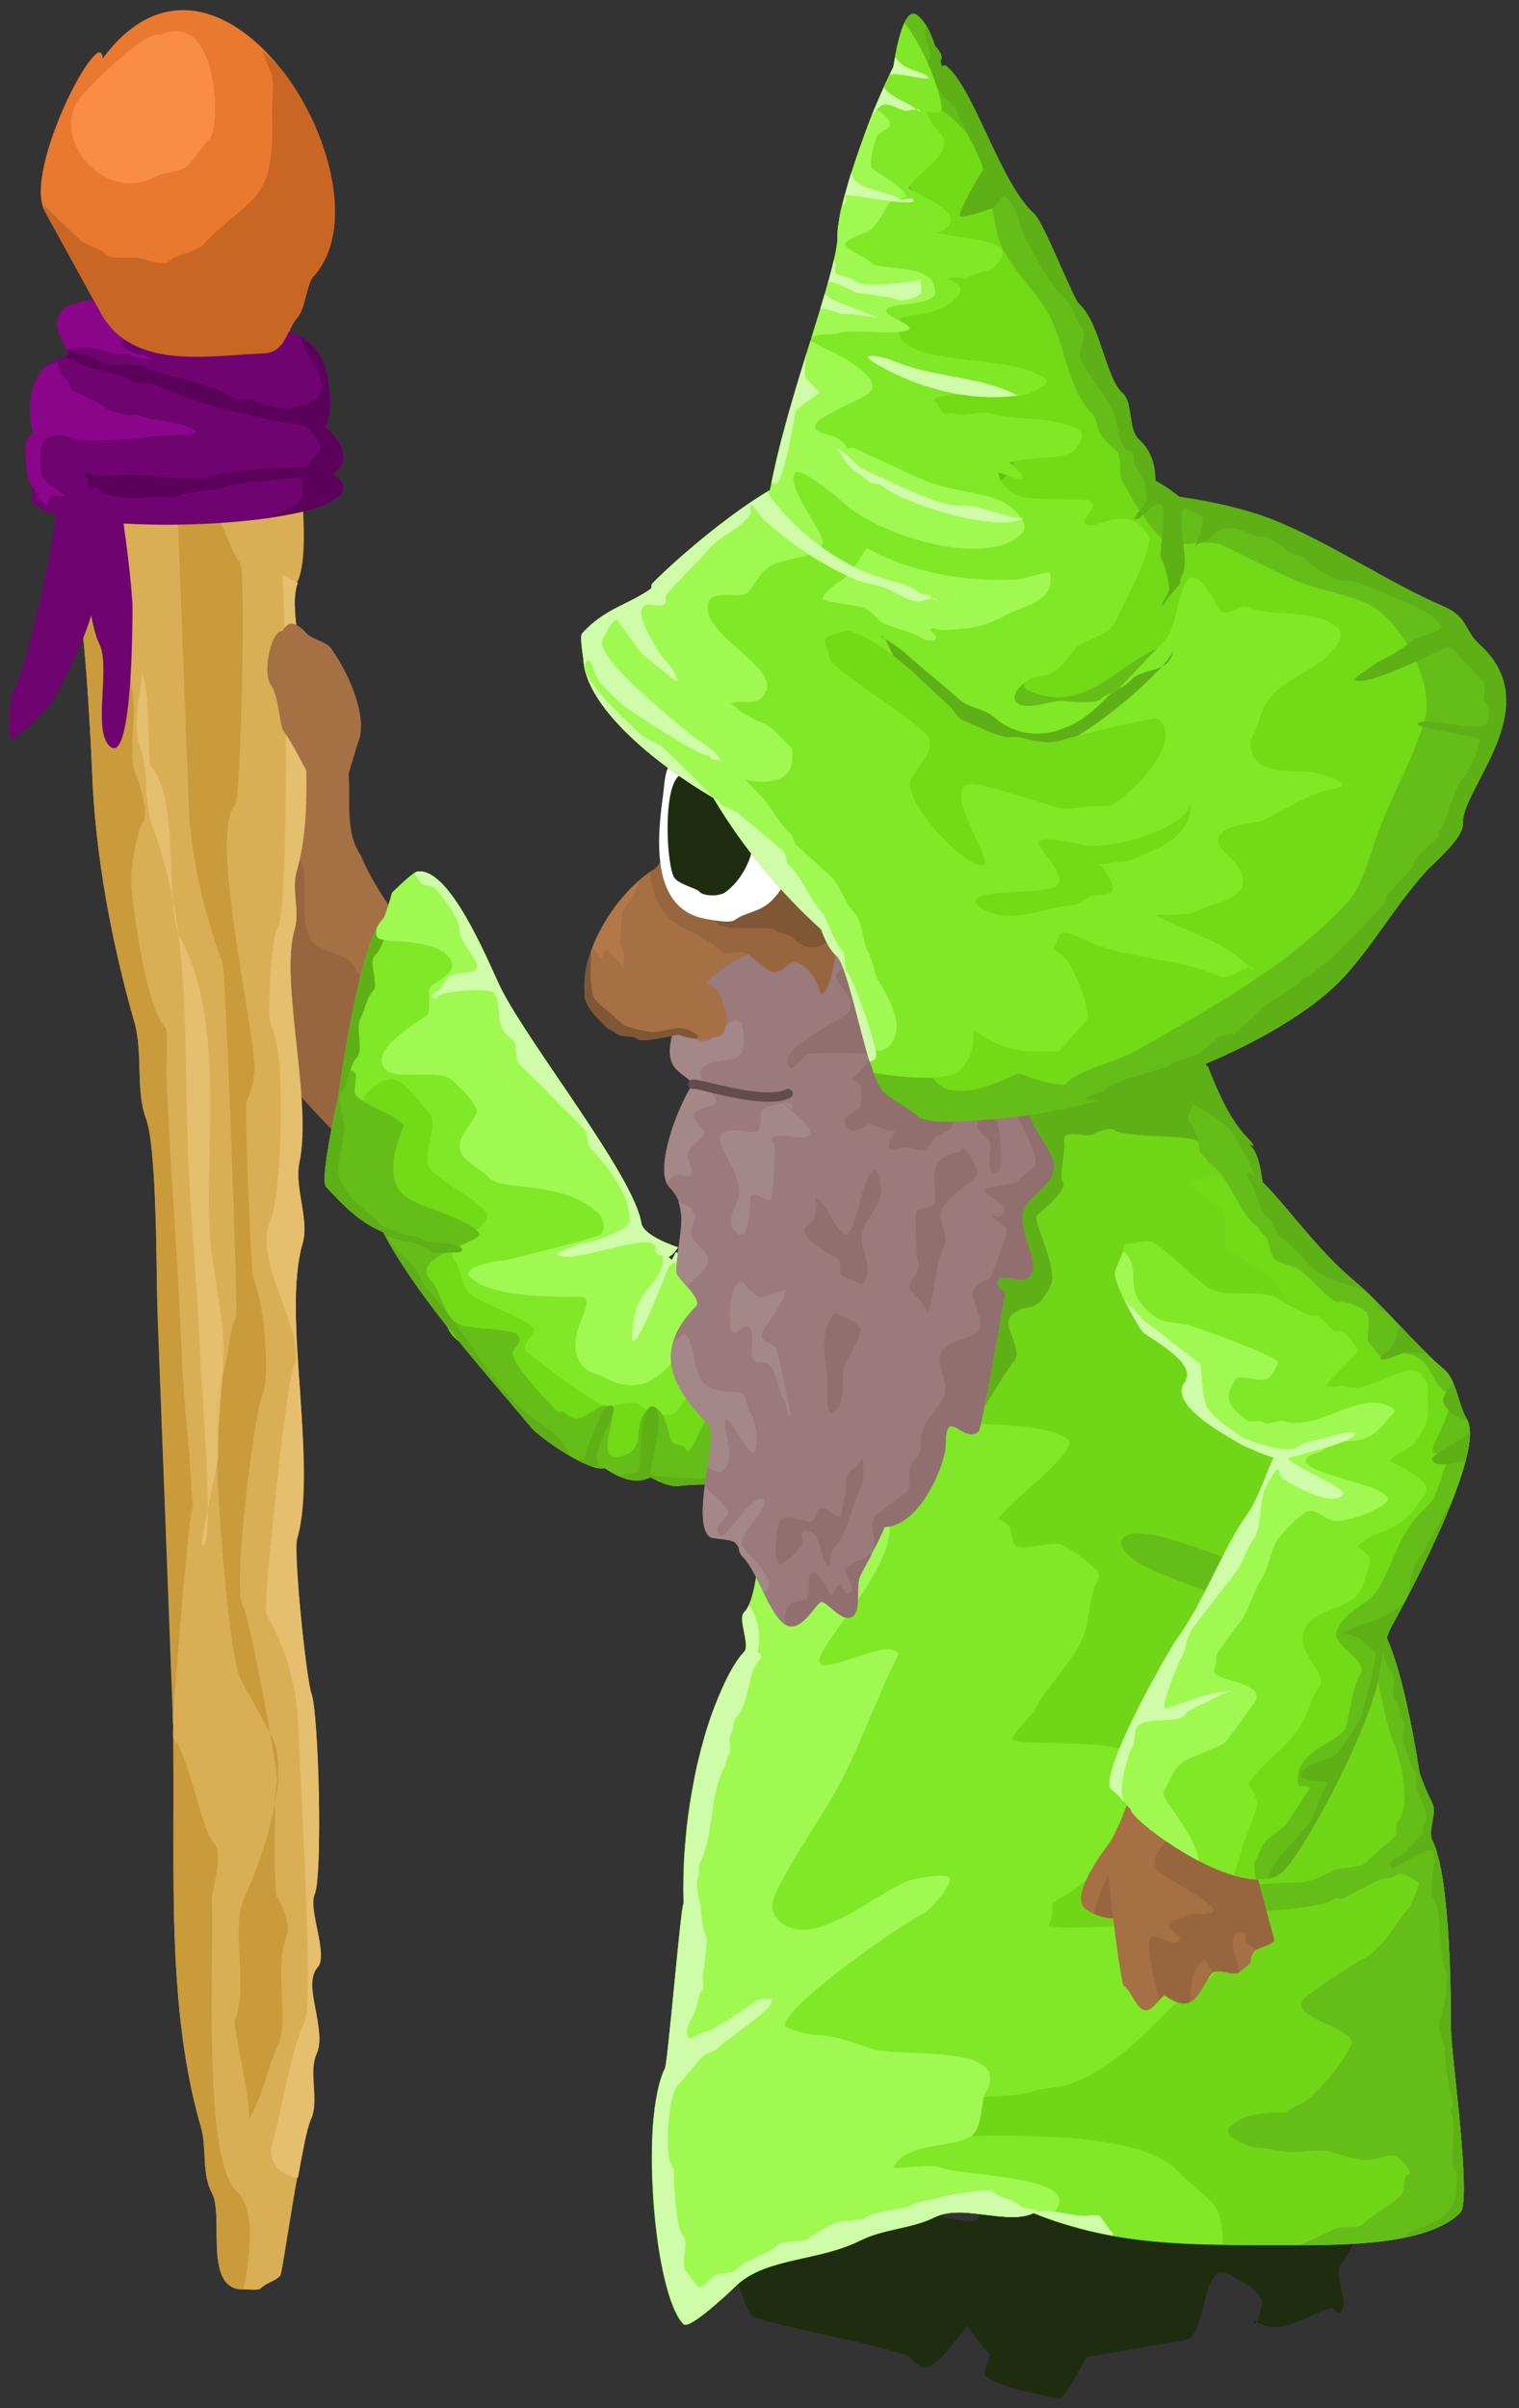 <?xml version="1.0" encoding="UTF-8" standalone="no"?>
<!-- Created with Inkscape (http://www.inkscape.org/) -->

<svg
   xmlns:dc="http://purl.org/dc/elements/1.1/"
   xmlns:cc="http://creativecommons.org/ns#"
   xmlns:rdf="http://www.w3.org/1999/02/22-rdf-syntax-ns#"
   xmlns:svg="http://www.w3.org/2000/svg"
   xmlns="http://www.w3.org/2000/svg"
   xmlns:sodipodi="http://sodipodi.sourceforge.net/DTD/sodipodi-0.dtd"
   xmlns:inkscape="http://www.inkscape.org/namespaces/inkscape"
   width="81.633"
   height="129.41"
   id="svg10094"
   version="1.1"
   inkscape:version="0.48.3.1 r9886"
   sodipodi:docname="wizard_green_left_1.svg"
   inkscape:export-filename="/home/substack/projects/wizard-game/static/wizard_green_left_1.png"
   inkscape:export-xdpi="93.887993"
   inkscape:export-ydpi="93.887993">
  <rect width="100%" height="100%" fill="#333333" stroke="none"/>
  <defs
     id="defs10096" />
  <sodipodi:namedview
     id="base"
     pagecolor="#ffffff"
     bordercolor="#666666"
     borderopacity="1.0"
     inkscape:pageopacity="0.0"
     inkscape:pageshadow="2"
     inkscape:zoom="0.35"
     inkscape:cx="514.38537"
     inkscape:cy="-21.032832"
     inkscape:document-units="px"
     inkscape:current-layer="layer1"
     showgrid="false"
     fit-margin-top="0"
     fit-margin-left="0"
     fit-margin-right="0"
     fit-margin-bottom="0"
     inkscape:window-width="1364"
     inkscape:window-height="766"
     inkscape:window-x="0"
     inkscape:window-y="0"
     inkscape:window-maximized="0" />
  <g
     inkscape:label="Layer 1"
     inkscape:groupmode="layer"
     id="layer1"
     transform="translate(-1522.043,-413.348)">
    <g
       id="g3580"
       transform="matrix(-1,0,0,1,2085.02,133.631)">
      <path
         sodipodi:nodetypes="ccccccccccccccccccc"
         inkscape:connector-curvature="0"
         id="path9808"
         d="m 546.749,315.735 c -0.296,0.488 -0.321,1.016 -0.861,0.888 -0.723,1.299 -1.124,2.763 -1.581,4.172 -0.277,1.637 0.254,3.456 -0.739,4.929 -0.818,2.006 -2.506,3.905 -3.076,5.325 3.467,10.451 -0.4,14.96 7.333,6.488 1.566,-1.239 3.671,-1.397 5.362,-2.393 0.984,-1.087 2.11,-2.306 2.224,-3.84 -0.072,-1.149 -1.851,-2.036 -0.447,-3.068 0.884,-1.11 2.272,-2.358 1.831,-3.929 -0.211,-1.046 -2.35,-1.712 -1.122,-2.77 0.458,-0.721 1.815,-2.001 0.639,-2.651 -1.302,-0.627 -2.509,0.585 -3.418,1.372 -1.237,1.1 -2.573,2.44 -4.317,2.554 -1.401,0.043 -0.889,-1.651 -1.092,-2.558 -0.153,-1.46 -0.086,-2.984 -0.582,-4.381 l -0.089,-0.112 -0.065,-0.025 c -2e-5,-10e-6 -3e-5,-3e-5 -5e-5,-5e-5 z"
         style="fill:#a57044;fill-opacity:1;stroke:#ffffff;stroke-width:1px;stroke-linecap:butt;stroke-linejoin:miter;stroke-opacity:0" />
      <path
         id="path9810"
         d="m 554.77,322.09 c -0.892,0.249 -4.067,1.607 -4.228,1.8 -0.839,1.009 -2.795,1.01 -3.699,2.097 -0.574,0.69 0.208,3.275 -0.669,4.329 -0.493,0.592 -1.675,0.667 -2.033,1.097 -0.157,0.189 -2.34,3.343 -2.509,3.777 -0.012,0.03 -0.013,0.065 -0.022,0.096 0.701,3.517 0.634,5.882 1.132,6.518 0.013,0.006 0.021,0.023 0.034,0.028 0.133,0.052 0.281,0.083 0.419,0.118 0.009,0.002 0.022,-0.005 0.031,-0.003 0.692,-0.16 1.961,-1.531 4.585,-4.407 1.566,-1.239 3.674,-1.41 5.365,-2.407 0.977,-1.08 2.096,-2.293 2.223,-3.813 -2.343,1.097 -5.271,3.117 -6.083,2.442 -0.271,-0.226 0.83,-1.586 1.082,-1.888 1.129,-1.358 2.736,-2.067 4.035,-2.881 0.03,-0.246 0.174,-0.512 0.526,-0.77 0.655,-0.822 1.588,-1.726 1.848,-2.774 -0.633,0.161 -1.507,0.913 -1.6,1.026 -0.338,0.406 -2.959,0.448 -3.281,0.835 -0.097,0.116 -2.306,1.358 -2.766,0.976 -0.3,-0.249 0.417,-0.709 0.463,-0.764 l 2.094,-2.483 c 0.827,-0.994 2.38,-1.099 3.028,-1.879 0.053,-0.064 0.484,-0.891 0.245,-1.089 -0.019,-0.016 -0.09,-0.016 -0.218,0.02 z"
         style="fill:#97663e;fill-opacity:1;stroke:#ffffff;stroke-width:1px;stroke-linecap:butt;stroke-linejoin:miter;stroke-opacity:0"
         inkscape:connector-curvature="0" />
      <g
         id="g9962"
         inkscape:transform-center-x="6.3212534"
         inkscape:transform-center-y="-9.1673613"
         transform="matrix(0.999,-0.038,0.038,0.999,-13.099,19.97)">
        <path
           style="fill:#80e826;fill-opacity:1;stroke:#ffffff;stroke-width:1px;stroke-linecap:butt;stroke-linejoin:miter;stroke-opacity:0"
           d="m 541.406,327.5 c -1.75,0.309 -3.836,5.119 -4.438,6.188 -1.695,3.012 -7.493,9.759 -7.969,12.219 -0.101,0.521 -1.067,0.951 -2.031,1.25 0.133,0.158 0.168,0.312 0.406,0.469 0.025,0.016 0.069,0.046 0.094,0.062 -0.064,0.042 -0.126,0.113 -0.188,0.156 -0.074,-0.137 -0.131,-0.273 -0.188,-0.406 -0.685,0.005 -1.392,-0.018 -1.594,-0.125 -2.597,-1.369 -8.153,0.61 -11.094,0.125 -2.013,-0.332 -4.122,-0.899 -5.875,-1.188 -1.024,-0.169 -2.242,0.85 -3.344,-0.031 -3.849,3.118 -4.674,10.128 1.188,11.094 3.355,0.553 6.09,1.966 10.469,2.688 3.109,0.512 6.521,-0.538 9.594,-0.031 0.404,0.067 0.954,-0.114 1.531,-0.406 0.008,0.005 0.023,-0.005 0.031,0 0.636,0.37 1.446,0.238 2.469,-0.406 0.798,0.281 3.584,-1.528 4.031,-2.031 2.095,-2.354 6.402,-6.734 8.344,-10.188 1.323,-0.497 2.204,-1.361 3.156,-2.312 0.267,-0.267 -0.038,-2.495 -0.438,-4.75 -0.009,-0.054 -0.022,-0.103 -0.031,-0.156 -0.35,-3.524 -1.115,-8.677 -2.031,-9.594 -0.072,-0.072 -0.289,-0.762 -0.438,-1.438 -0.658,-0.708 -1.158,-1.158 -1.312,-1.188 -0.113,-0.022 -0.227,-0.021 -0.344,0 z"
           id="path9812"
           inkscape:connector-curvature="0" />
        <path
           inkscape:connector-curvature="0"
           id="path9814"
           d="m 510.354,361.872 c 0.183,-0.395 -0.116,-1.531 -1.414,-2.828 -0.899,-0.899 -3.301,-1.533 -3.889,-2.121 -0.765,-0.765 -1.88,-1.703 -3.005,-2.828 -0.325,-0.325 -0.276,-1.26 -0.53,-1.768 -0.42,-0.839 0.095,-1.686 0.53,-2.121 2.29,-2.29 6.738,2.672 7.955,3.889 0.611,0.611 2.042,0.805 2.652,1.414 0.665,0.665 7.871,0.615 8.662,-0.177 0.354,-0.354 -0.177,-1.591 0.177,-1.945 0.236,-0.236 0.825,-0.118 1.061,-0.354 0.183,-0.183 0.596,0.121 0.707,0.177 0.604,0.302 1.109,0.201 1.768,0.53 0.809,0.405 1.217,1.748 1.768,2.298 0.344,0.344 1.651,-0.06 1.945,-0.354 0.306,-0.306 1.516,0.177 1.768,0.177 0.426,0 4.12,-2.529 4.419,-2.828 0.367,-0.367 -0.537,-0.871 -0.354,-1.237 0.229,-0.458 3.087,-1.32 3.536,-1.768 0.436,-0.436 0.491,-1.375 0.884,-1.768 0.633,-0.633 -2.304,-1.939 -1.591,-2.652 0.839,-0.839 2.278,-1.394 3.005,-2.121 0.618,-0.618 -0.359,-2.469 0.177,-3.005 1.246,-1.246 1.794,-2.626 3.359,-1.061 0.249,0.249 0.34,0.87 0.53,1.061 0.857,0.857 -1.061,4.074 -1.061,4.419 0,1.318 -1.556,1.91 -2.298,2.652 -0.444,0.444 -0.47,2.591 -0.884,3.005 -0.387,0.387 -0.808,0.909 -1.061,1.414 -0.508,1.016 -2.275,1.391 -3.005,2.121 -0.627,0.627 -1.058,1.235 -1.768,1.945 -0.381,0.381 -1.241,0.534 -1.768,1.061 -0.102,0.102 -0.251,0.605 -0.354,0.707 -0.591,0.591 -2.049,0.634 -2.652,1.237 -0.072,0.072 -4.016,0.58 -4.066,0.53 -1.384,-1.384 -7.617,-0.273 -9.899,-1.414 -0.011,-0.006 -5.424,-0.707 -5.48,-0.707 -0.051,0 -2.451,-0.329 -1.768,0.354 1.144,1.144 2.409,1.743 1.945,4.066 z"
           style="fill:#72da17;fill-opacity:1;stroke:#ffffff;stroke-width:1px;stroke-linecap:butt;stroke-linejoin:miter;stroke-opacity:0" />
        <path
           inkscape:connector-curvature="0"
           id="path9816"
           d="m 544.861,338.335 c -0.069,0.003 -0.125,0.031 -0.156,0.062 -0.229,0.229 0.104,1.021 -0.125,1.25 -0.615,0.615 -1.96,0.835 -2.625,1.5 -0.034,0.034 1.097,2.528 0,3.625 -0.833,0.833 -3.303,1.053 -4.25,2 -0.465,0.465 3.744,1.381 2.5,2.625 -0.659,0.659 -0.741,2.039 -1.75,2.375 -0.549,0.183 -2.735,0.11 -3,0.375 -0.516,0.516 0.399,0.702 0.125,1.25 -0.473,0.947 -1.762,2.137 -2.375,2.75 -0.082,0.082 -0.437,0.062 -0.5,0.125 -0.946,0.946 -1.838,-0.912 -2.375,-0.375 -0.539,0.539 0.509,2.245 -0.25,2.625 -0.226,0.113 -0.584,-0.042 -0.75,-0.125 -1.055,-0.527 -0.24,-1.615 -1,-2.375 -0.852,-0.852 -1.205,1.161 -1.375,1.5 -0.152,0.304 -0.556,0.181 -0.75,0.375 -0.013,0.013 -0.096,0.279 -0.25,0.125 -0.367,-0.367 -0.602,-1.477 -1,-1.875 -0.148,-0.148 0.068,-0.682 -0.125,-0.875 -0.347,-0.347 -1.536,-0.982 -2.25,-0.625 -1.184,0.592 -0.416,0.456 -0.875,1.375 -0.228,0.455 -0.565,0.69 -0.875,1 -0.664,0.664 -2.755,-1.495 -3.5,-0.75 -0.125,0.125 -0.375,0.125 -0.5,0.25 -0.497,0.497 0.444,1.5 -1.125,1.5 -0.098,0 -0.563,0.062 -0.625,0 -0.714,-0.714 -4.759,-0.634 -5.875,-1.75 -0.145,-0.145 -2.163,0.538 -2.375,0.75 -0.2,0.2 1.172,0.547 1.25,0.625 0.016,0.016 0.045,0.016 0.062,0.031 2.626,0.666 5.099,1.721 8.688,2.312 3.109,0.512 6.521,-0.538 9.594,-0.031 0.404,0.067 0.954,-0.114 1.531,-0.406 0.008,0.005 0.023,-0.005 0.031,0 0.636,0.37 1.446,0.238 2.469,-0.406 0.798,0.281 3.584,-1.528 4.031,-2.031 2.095,-2.354 6.402,-6.734 8.344,-10.188 1.323,-0.497 2.204,-1.361 3.156,-2.312 0.267,-0.267 -0.038,-2.495 -0.438,-4.75 -0.009,-0.054 -0.022,-0.103 -0.031,-0.156 -0.039,-0.396 -0.075,-0.852 -0.125,-1.281 -0.204,-0.059 -0.404,-0.099 -0.531,-0.094 z"
           style="fill:#65be17;fill-opacity:1;stroke:#ffffff;stroke-width:1px;stroke-linecap:butt;stroke-linejoin:miter;stroke-opacity:0" />
        <path
           inkscape:connector-curvature="0"
           style="fill:#5eb017;fill-opacity:1;stroke:#ffffff;stroke-width:1px;stroke-linecap:butt;stroke-linejoin:miter;stroke-opacity:0"
           d="m 542.5,328.125 c 0.061,0.633 0.192,1.442 0.25,1.5 0.556,0.556 0.54,1.915 1.125,2.5 0.312,0.312 -0.312,1.562 0,1.875 0.337,0.337 0.369,0.989 0.625,1.5 0.252,0.504 -0.252,1.748 0.125,2.125 0.378,0.378 0.372,1.497 0.75,1.875 0.271,0.271 -0.25,1.608 -0.25,1.875 0,0.828 0.47,2.185 0.125,2.875 -0.544,1.087 -1.619,1.619 -2.375,2.375 -0.129,0.129 -0.621,0.121 -0.75,0.25 -0.302,0.302 -1.111,0.111 -1.375,0.375 -0.176,0.176 -1.817,0.067 -2.125,0.375 -0.201,0.201 0.142,0.25 0.25,0.25 0.219,0 1.236,0.139 1.375,0 0.187,-0.187 0.938,-0.5 1.375,-0.5 0.44,0 1,-0.301 1,-0.25 0,0.292 -1.219,1.344 -1.625,1.75 -0.176,0.176 -0.304,0.679 -0.5,0.875 -1.931,1.931 -3.212,4.212 -5.125,6.125 -0.727,0.727 -1.778,1.153 -2.5,1.875 -0.191,0.191 -0.351,0.542 -0.531,0.812 0.944,-0.502 1.909,-1.16 2.156,-1.438 2.095,-2.354 6.402,-6.734 8.344,-10.188 1.323,-0.497 2.204,-1.361 3.156,-2.312 0.267,-0.267 -0.038,-2.495 -0.438,-4.75 -0.009,-0.054 -0.022,-0.103 -0.031,-0.156 -0.35,-3.524 -1.115,-8.677 -2.031,-9.594 -0.072,-0.072 -0.289,-0.762 -0.438,-1.438 -0.219,-0.236 -0.385,-0.39 -0.562,-0.562 z M 528,355.75 c -0.766,0 0,3.123 0,3.625 0,0.253 -4.887,0.125 -5.625,0.125 -0.678,0 -6.517,0.233 -6.75,0 -0.217,-0.217 -4.722,-1.5 -5.25,-1.5 -0.491,0 -2.917,-0.792 -3.25,-1.125 -0.125,-0.125 -1.125,0.111 -1.125,0.125 0,0.287 0.997,0.247 1.125,0.375 0.045,0.045 0.15,0.075 0.219,0.125 2.932,0.638 5.555,1.85 9.5,2.5 3.109,0.512 6.521,-0.538 9.594,-0.031 0.404,0.067 0.954,-0.114 1.531,-0.406 0.008,0.005 0.023,-0.005 0.031,0 0.546,0.317 1.237,0.24 2.062,-0.188 -0.022,7.6e-4 -0.039,0 -0.062,0 -0.141,0 -0.244,0.253 -0.5,0.125 -0.265,-0.132 -0.722,-0.097 -0.875,-0.25 -0.149,-0.149 0.206,-3.5 -0.625,-3.5 z m 2.25,0.031 c -0.038,0.008 -0.088,0.057 -0.125,0.094 -0.281,0.281 1.349,2.595 0.531,3.281 0.334,0.011 0.827,-0.138 1.375,-0.406 -0.179,0.005 -0.39,0.017 -0.406,0 -0.08,-0.08 -0.798,-3.083 -1.375,-2.969 z"
           id="path9818" />
        <path
           inkscape:connector-curvature="0"
           style="fill:#9ff950;fill-opacity:1;stroke:#ffffff;stroke-width:1px;stroke-linecap:butt;stroke-linejoin:miter;stroke-opacity:0"
           d="m 541.406,327.5 c -1.75,0.309 -3.836,5.119 -4.438,6.188 -1.695,3.012 -7.493,9.759 -7.969,12.219 -0.101,0.521 -1.067,0.951 -2.031,1.25 0.133,0.158 0.168,0.312 0.406,0.469 0.025,0.016 0.069,0.046 0.094,0.062 -0.064,0.042 -0.126,0.113 -0.188,0.156 -0.074,-0.137 -0.131,-0.273 -0.188,-0.406 -0.685,0.005 -1.392,-0.018 -1.594,-0.125 -2.597,-1.369 -8.153,0.61 -11.094,0.125 -2.013,-0.332 -4.122,-0.899 -5.875,-1.188 -0.37,-0.061 -0.781,0.053 -1.188,0.156 -0.247,0.335 -0.242,0.727 0.188,1.156 0.458,0.458 1.557,-0.036 1.938,0.344 0.316,0.316 2.239,0.854 2.656,1.062 0.693,0.346 0.353,1.947 0.875,2.469 0.604,0.604 1.229,1.604 1.938,2.312 0.545,0.545 2.194,0.987 3.031,1.406 0.318,0.159 0.592,-0.092 0.688,-0.188 0.166,-0.166 0.53,0.034 0.719,-0.344 0.345,-0.691 -0.328,-3.047 0.156,-3.531 0.513,-0.513 3.331,1.35 3.906,1.062 1.161,-0.58 -1.383,-2.844 0.719,-2.844 0.073,0 0.484,-0.047 0.531,0 1.407,1.407 2.329,6.804 6,4.969 0.558,-0.279 1.033,-0.161 1.406,-0.906 0.695,-1.389 -0.71,-2.821 -0.188,-3.344 0.098,-0.098 4.885,0.428 6.188,-0.875 0.499,-0.499 -1.318,-0.906 -1.562,-0.906 -0.328,0 -4.937,-1.406 -5.312,-1.594 -0.34,-0.17 -0.173,-0.889 0,-1.062 1.827,-1.827 5.349,-1.099 6,-1.75 0.412,-0.412 0.994,-0.65 1.406,-1.062 0.956,-0.956 -0.799,-2.12 -0.531,-2.656 0.324,-0.649 0.892,-1.049 1.25,-1.406 0.789,-0.789 3.056,0.131 3.719,-0.531 1.014,-1.014 -1.832,-2.707 -2.125,-3 -0.295,-0.295 0.107,-1.299 -0.188,-1.594 -0.139,-0.139 -1.062,-0.627 -1.062,-1.062 0,-1.057 1.933,-1.25 3.031,-1.25 0.256,0 0.879,-0.004 1.031,-0.156 0.088,-0.088 0.102,-0.293 0.062,-0.531 -0.099,-0.203 -0.209,-0.365 -0.312,-0.469 -0.072,-0.072 -0.289,-0.762 -0.438,-1.438 -0.658,-0.708 -1.158,-1.158 -1.312,-1.188 -0.113,-0.022 -0.227,-0.021 -0.344,0 z"
           id="path9820" />
        <path
           inkscape:connector-curvature="0"
           style="fill:#cffca8;fill-opacity:1;stroke:#ffffff;stroke-width:1px;stroke-linecap:butt;stroke-linejoin:miter;stroke-opacity:0"
           d="m 541.406,327.5 c -1.75,0.309 -3.836,5.119 -4.438,6.188 -1.695,3.012 -7.493,9.759 -7.969,12.219 -0.101,0.521 -1.067,0.951 -2.031,1.25 0.133,0.158 0.168,0.312 0.406,0.469 0.025,0.016 0.069,0.046 0.094,0.062 -0.064,0.042 -0.126,0.113 -0.188,0.156 -0.074,-0.137 -0.131,-0.273 -0.188,-0.406 -0.685,0.005 -1.392,-0.018 -1.594,-0.125 -2.597,-1.369 -8.153,0.61 -11.094,0.125 -2.013,-0.332 -4.122,-0.899 -5.875,-1.188 -0.389,-0.064 -0.823,0.047 -1.25,0.156 -0.174,0.397 1.155,0.155 1.219,0.219 0.292,0.292 1.333,-0.167 1.625,0.125 0.534,0.534 5.114,0.989 5.375,1.25 0.478,0.478 0.604,1.354 1.125,1.875 0.087,0.087 0.038,0.538 0.125,0.625 0.312,0.312 0.562,0.688 0.875,1 0.006,0.006 0.543,0.375 0.5,0.375 -0.102,0 -0.321,-1.017 -0.375,-1.125 -0.417,-0.834 -1.125,-1.811 -1.125,-2.625 0,-0.715 3.003,0.75 3.375,0.75 0.106,0 0.277,-0.036 0.406,-0.031 -0.204,-0.13 -0.482,-0.294 -0.531,-0.344 -0.234,-0.234 -1.125,-0.36 -1.125,-0.875 0,-0.061 0.75,-0.125 0.875,-0.125 0.775,0 1.191,-0.095 1.75,-0.375 0.245,-0.123 0.668,0.043 0.75,0.125 0.117,0.117 0.314,-0.094 0.375,-0.125 0.57,-0.285 2.872,0.374 3.375,0.625 0.51,0.255 1.168,0.043 1.5,0.375 0.151,0.151 1.491,4.509 1.875,4.125 0.049,-0.049 0,-0.424 0,-0.5 0,-2.344 -1.5,-2.508 -1.5,-4 0,-0.276 0.246,0.009 0.375,-0.25 0.092,-0.183 0.006,-0.378 0.25,-0.5 0.754,-0.377 4.516,1.359 5.125,0.75 0.009,-0.009 -1.218,-0.625 -1.375,-0.625 -0.49,0 -2.5,-0.853 -2.5,-1.25 0,-1.519 1.406,-3.031 2.25,-3.875 0.197,-0.197 0.186,-0.811 0.375,-1 0.636,-0.636 1.358,-1.233 2,-1.875 0.442,-0.442 1.146,-1.021 1.625,-1.5 0.271,-0.271 0.104,-0.979 0.375,-1.25 0.212,-0.212 0.445,-0.266 0.625,-0.625 0.289,-0.578 0.148,-1.523 0.5,-1.875 0.314,-0.314 2.775,0.025 3,0.25 0.013,0.013 0.096,0.279 0.25,0.125 0.204,-0.204 -0.218,-0.343 -0.25,-0.375 -0.149,-0.149 -0.332,-0.582 -0.5,-0.75 -0.392,-0.392 -1.165,-0.165 -1.5,-0.5 -0.274,-0.274 1,-1.457 1,-2.125 0,-0.571 1.058,-1.808 1.375,-2.125 0.143,-0.143 0.631,-0.131 0.75,-0.25 0.084,-0.084 0.246,-0.295 0.406,-0.531 -0.064,-0.044 -0.123,-0.087 -0.156,-0.094 -0.113,-0.022 -0.227,-0.021 -0.344,0 z m -21,21.344 c 0.087,0.055 0.219,0.159 0.219,0.156 0,-0.106 -0.089,-0.152 -0.219,-0.156 z"
           id="path9822" />
      </g>
      <path
         inkscape:connector-curvature="0"
         id="path9824"
         d="m 500.256,398.631 c -0.498,2.685 1.419,4.929 3.139,5.827 0.345,0.18 2.093,3.885 2.615,4.158 0.06,0.031 3.752,-0.693 4.055,-1.273 0.116,-0.222 -1.698,-4.277 -0.019,-3.4 1.234,0.645 1.818,2.345 3.031,2.979 0.428,0.223 1.012,-0.58 1.118,-0.613 2.96,-0.929 5.809,-1.299 8.26,-2.069 0.688,-0.216 2.038,-6.115 1.065,-6.623 -0.366,-0.191 -0.649,-0.539 -1.015,-0.729 -1.329,-0.694 -11.153,2.552 -11.898,2.163 -1.141,-0.596 -2.018,-3.923 -2.513,-5.5"
         style="fill:#1e2d10;fill-opacity:1;stroke:#ffffff;stroke-width:1px;stroke-linecap:butt;stroke-linejoin:miter;stroke-opacity:0" />
      <path
         inkscape:connector-curvature="0"
         id="path9826"
         d="m 491.209,390.628 c -1.258,0.954 -2.71,7.707 -0.283,10.793 0.401,0.51 -0.45,2.002 -0.049,2.512 0.191,0.243 0.429,-0.2 0.526,-0.189 0.764,0.091 2.407,1.393 3.664,0.942 0.175,-0.063 0.548,-0.374 0.526,-0.189 -0.053,0.446 -0.595,-0.926 -0.348,-1.301 0.579,-0.879 0.779,-0.613 1.39,-1.093 0.056,-0.044 0.74,-0.489 1.023,-0.129 0.678,0.862 0.584,2.458 1.352,3.435 0.041,0.051 9.842,1.706 9.87,1.684 0.885,-0.696 1.636,-1.67 2.342,-2.741 1.504,-2.283 -4.498,-4.29 -5.394,-5.429 -0.491,-0.624 -2.786,0.039 -3.475,-0.416 -0.425,-0.28 -1.628,-1.225 -1.808,-1.727 -0.233,-0.648 0.58,-2.93 0.882,-3.168 0.928,-0.73 -0.026,-3.997 0.038,-4.528"
         style="fill:#1e2d10;fill-opacity:1;stroke:#ffffff;stroke-width:1px;stroke-linecap:butt;stroke-linejoin:miter;stroke-opacity:0" />
      <g
         transform="matrix(0.999,0.038,-0.038,0.999,-73.736,-2.114)"
         id="g9828">
        <path
           style="fill:#daae55;fill-opacity:1;stroke:#ffffff;stroke-width:0.218px;stroke-linecap:butt;stroke-linejoin:miter;stroke-opacity:0"
           d="m 641.796,274.612 c 3.652,0.79 4.124,10.264 2.417,15.383 -0.359,1.078 -0.44,7.758 -0.44,9.23 0,4.446 -0.701,9.179 -1.758,13.405 -0.42,1.68 0.091,3.684 -0.44,5.274 -0.529,1.588 -0.22,8.462 -0.22,10.548 0,6.891 0,13.798 0,20.657 0,7.575 1.16,15.798 -0.659,23.075 -0.276,1.105 0.053,2.531 -0.44,3.516 -0.653,1.307 0.678,5.274 -1.538,5.274 -0.134,0 -0.793,0.086 -0.879,0 -0.293,-0.293 -0.806,-0.366 -1.099,-0.659 -0.15,-0.15 -1.304,-7.003 -1.978,-8.351 -0.495,-0.99 0.065,-2.507 -0.44,-3.516 -0.606,-1.213 0.664,-3.731 -0.22,-4.615 -0.629,-0.629 0.411,-3.133 0,-3.956 -0.458,-0.916 -0.574,-9.706 -0.22,-10.768 0.245,-0.734 0.678,-7.636 0.44,-8.351 -1.269,-3.808 0.372,-12.071 -0.879,-15.823 -0.439,-1.318 0.338,-3.044 0,-4.395 -0.837,-3.349 0.693,-9.787 -0.22,-12.526 -0.327,-0.98 0.097,-2.127 -0.22,-3.077 -1.094,-3.281 -0.659,-7.612 -0.659,-11.208 0,-1.058 0.464,-3.467 0,-4.395 -0.377,-0.755 -0.44,-2.211 -0.44,-3.077 0,-2.185 0.034,-13 1.099,-14.065 1.757,-1.757 4.833,-1.1 6.153,0.22 0.44,0.44 0.44,1.319 0.879,1.758 0.164,0.164 0.444,-0.306 0.659,-0.22 0.397,0.159 0.733,0.44 1.099,0.659 z"
           id="path9830"
           inkscape:connector-curvature="0" />
        <path
           style="fill:#ca9b3a;fill-opacity:1;stroke:#ffffff;stroke-width:1px;stroke-linecap:butt;stroke-linejoin:miter;stroke-opacity:0"
           d="m 638.15,371.943 c -0.322,-0.585 0.658,-5.184 0.5,-5.5 -0.823,-1.646 0.067,-4.867 -0.75,-6.5 -0.873,-1.746 -2.897,-6.457 -1.75,-8.75 0.515,-1.03 0.923,-1.846 1.5,-3 0.678,-1.356 1.187,-14.625 0.5,-16 -0.539,-1.079 -0.458,-2.416 -1,-3.5 -0.124,-0.247 -0.135,-18.594 0,-19 0.867,-2.602 1.5,-5.749 1.5,-8.5 0,-5.221 0,-9.963 0,-15.25 0,-0.382 -0.637,-3.25 -1,-3.25 -0.508,0 -0.985,2.72 -1.25,3.25 -0.327,0.655 -0.642,1.892 -1,2.25 -0.326,0.326 0.442,12.692 0.75,13 1.476,1.476 -0.5,11.456 -0.5,14.25 0,0.449 0.294,1.338 0.5,1.75 0.121,0.242 0.121,9.258 0,9.5 -0.46,0.92 -0.768,5.214 -0.25,6.25 0.474,0.948 1.996,10.258 1.5,11.25 -0.413,0.826 -1.596,9.308 -1.5,9.5 0.175,0.351 0.405,6.095 0.25,6.25 -0.175,0.175 -0.688,1.624 -0.5,2 0.846,1.692 0.056,4.613 0.75,6 0.702,1.404 0.785,2.392 1.75,4 z"
           id="path9832"
           inkscape:connector-curvature="0" />
        <path
           style="fill:#ca9b3a;fill-opacity:1;stroke:#ffffff;stroke-width:1px;stroke-linecap:butt;stroke-linejoin:miter;stroke-opacity:0"
           d="m 645.057,285.112 c -0.01,0.146 0.013,0.292 0,0.438 -0.139,1.62 -0.417,3.158 -0.844,4.438 -0.359,1.078 -0.438,7.778 -0.438,9.25 0,2.223 -0.193,4.514 -0.5,6.781 -0.307,2.267 -0.722,4.512 -1.25,6.625 -0.21,0.84 -0.196,1.747 -0.188,2.656 0.009,0.91 0.015,1.798 -0.25,2.594 -0.265,0.794 -0.324,2.916 -0.312,5.094 0.011,2.178 0.094,4.425 0.094,5.469 l 0,20.656 c 0,3.787 0.281,7.744 0.344,11.656 0.031,1.956 -0.009,3.9 -0.156,5.812 -0.147,1.913 -0.42,3.775 -0.875,5.594 -0.138,0.552 -0.111,1.195 -0.125,1.812 -0.014,0.618 -0.066,1.226 -0.312,1.719 -0.327,0.653 -0.13,1.97 -0.156,3.125 -0.013,0.578 -0.084,1.108 -0.281,1.5 -0.19,0.379 -0.541,0.609 -1.062,0.625 -0.454,-1.893 -0.823,-4.271 0.156,-5.25 1.791,-1.791 0.75,-12.38 0.75,-15.75 0,-0.415 -0.767,-2.483 -0.25,-3 0.647,-0.647 1.221,-4.971 2,-5.75 0.146,-0.146 -1.305,-12.055 -1.5,-12.25 -0.097,-0.097 0,-0.847 0,-1 0,-2.15 0.25,-4.757 0.25,-7.25 0,-5.137 0.25,-10.055 0.25,-15.25 0,-0.398 -0.253,-2.247 0,-2.5 0.864,-0.864 1.5,-6.176 1.5,-8 0,-0.425 -0.44,-2.69 -0.75,-3 -0.356,-0.356 0.098,-2.195 0.25,-2.5 0.398,-0.795 0,-2.841 0,-3.75 0,-0.799 0.152,-2.054 0.5,-2.75 0.936,-1.872 -0.823,-5.104 0.25,-7.25 0.424,-0.847 1.647,-0.864 2.906,-0.594 z"
           id="path9834"
           inkscape:connector-curvature="0" />
        <path
           style="fill:#e9792e;fill-opacity:1;stroke:#ffffff;stroke-width:0.218px;stroke-linecap:butt;stroke-linejoin:miter;stroke-opacity:0"
           d="m 641.75,260.854 c -0.013,-2.057 4.544,5.83 3.419,8.08 -0.983,1.966 -1.939,3.878 -2.797,5.594 -1.566,3.132 -5.627,2.486 -8.702,2.486 -1.165,0 -1.272,-1.272 -1.865,-1.865 -0.418,-0.418 -0.561,-1.804 -0.932,-2.176 -4.622,-4.622 4.094,-20.601 10.878,-12.121 z"
           id="path9836"
           inkscape:connector-curvature="0" />
        <path
           style="fill:#6f0471;fill-opacity:1;stroke:#ffffff;stroke-width:0.218px;stroke-linecap:butt;stroke-linejoin:miter;stroke-opacity:0"
           d="m 643.072,273.844 c 0.904,0.064 2.154,0.567 1.469,1.938 -0.165,0.331 -0.286,0.64 -0.375,0.938 0.922,0.096 2.219,0.91 2.219,3.094 0,0.357 -0.061,0.702 -0.125,1.031 0.262,0.131 0.438,0.376 0.438,0.844 0,0.608 0.059,1.448 -0.312,2.25 0.045,0.174 0.1,0.328 0.125,0.5 -0.005,0.005 0.005,0.027 0,0.031 -0.294,0.264 -0.582,0.51 -0.75,0.594 -0.633,0.317 -1.68,-0.051 -2.469,0.344 -0.192,0.096 -0.357,0.208 -0.5,0.312 -4.29,0.639 -11.59,0.379 -12.875,-0.906 -0.408,-0.408 -0.209,-0.811 0.312,-1.156 -0.82,-0.549 -0.887,-1.394 0.312,-2.594 -0.272,-0.272 -0.312,-1.043 -0.312,-1.562 0,-6.362 7.423,-2.736 9.031,-4.344 0.676,-0.676 1.932,-1.25 3.094,-1.25 0.139,-0.058 0.417,-0.084 0.719,-0.062 z"
           id="path9838"
           inkscape:connector-curvature="0" />
        <path
           style="fill:#e9c375;fill-opacity:0.788;stroke:#ffffff;stroke-width:1px;stroke-linecap:butt;stroke-linejoin:miter;stroke-opacity:0"
           d="m 640.9,293.943 c 0.119,1.123 0.63,2.861 0.25,4 -0.447,1.34 -0.063,2.94 -0.5,4.25 -1.877,5.632 -1.25,11.295 -1.25,17.25 0,3.916 -0.25,7.993 -0.25,11.75 0,1.136 -0.379,9.75 0.25,9.75 0.241,0 -1,-4.517 -1,-4.75 0,-2.093 -0.5,-4.149 -0.5,-6.25 0,-1.916 0.5,-3.991 0.5,-6 0,-5.275 -1.198,-11.354 1,-15.75 0.762,-1.524 -0.313,-7.687 1.25,-9.25 0.117,-0.117 -0.201,-3.872 0.25,-5 z"
           id="path9840"
           inkscape:connector-curvature="0" />
        <path
           style="fill:#e6bf6e;fill-opacity:1;stroke:#ffffff;stroke-width:1px;stroke-linecap:butt;stroke-linejoin:miter;stroke-opacity:0"
           d="m 635.588,375.081 c -0.28,-1.242 -0.585,-2.669 -0.812,-3.125 -0.247,-0.495 -0.234,-1.121 -0.219,-1.75 0.015,-0.629 0.034,-1.245 -0.219,-1.75 -0.303,-0.606 -0.163,-1.546 -0.031,-2.438 0.066,-0.446 0.14,-0.871 0.125,-1.25 -0.015,-0.379 -0.092,-0.717 -0.312,-0.938 -0.315,-0.315 -0.224,-1.099 -0.094,-1.906 0.13,-0.807 0.299,-1.62 0.094,-2.031 -0.229,-0.458 -0.396,-2.899 -0.438,-5.344 -0.042,-2.445 0.011,-4.907 0.188,-5.438 0.245,-0.734 0.707,-7.629 0.469,-8.344 -0.317,-0.952 -0.456,-2.194 -0.5,-3.562 -0.044,-1.369 -0.016,-2.87 0.031,-4.375 0.048,-1.505 0.104,-3.013 0.062,-4.375 -0.042,-1.362 -0.187,-2.593 -0.5,-3.531 -0.22,-0.659 -0.128,-1.422 -0.031,-2.188 0.097,-0.765 0.2,-1.512 0.031,-2.188 -0.209,-0.837 -0.261,-1.883 -0.25,-3 0.011,-1.117 0.106,-2.315 0.188,-3.5 0.082,-1.185 0.154,-2.365 0.156,-3.406 0.002,-1.041 -0.084,-1.94 -0.312,-2.625 -0.327,-0.98 0.098,-2.144 -0.219,-3.094 -0.547,-1.64 -0.691,-3.526 -0.719,-5.469 -0.028,-1.942 0.062,-3.921 0.062,-5.719 0,-0.529 0.129,-1.4 0.188,-2.25 0.056,-0.814 0.016,-1.589 -0.188,-2.062 l 0.812,-0.469 c -0.108,2.48 0.301,18.301 1,19 0.282,0.282 0.788,4.675 0.5,5.25 -0.734,1.469 -0.209,9.082 0.5,10.5 1.002,2.004 -1.792,6.167 -1,7.75 0.466,0.932 2.154,12.942 2,13.25 -0.977,1.954 -1.5,3.756 -1.5,6.25 0,2.554 -0.278,14.693 0.25,15.75 0.979,1.957 1.26,4.281 2,6.5 0.349,1.047 -0.539,1.822 -1.312,1.875 z"
           id="path9842"
           inkscape:connector-curvature="0" />
        <path
           style="fill:#5b005b;fill-opacity:1;stroke:#ffffff;stroke-width:1px;stroke-linecap:butt;stroke-linejoin:miter;stroke-opacity:0"
           d="m 644.244,276.55 c -0.017,0.05 -0.048,0.107 -0.062,0.156 0.078,0.008 0.168,0.106 0.25,0.125 -0.177,0.053 -0.424,0.049 -0.531,0.156 -0.584,0.584 -2.482,0.701 -3.031,1.25 -0.181,0.181 -0.879,0.065 -1.125,0.188 -2.217,1.108 -5.537,2.118 -8.031,2.531 -0.583,0.503 -1.127,1.123 -0.719,1.531 0.31,0.31 0.453,0.528 0.656,0.75 1.939,-0.084 4.703,0.039 5.25,0.312 0.444,0.222 3.566,-0.281 4.344,-0.281 0.492,0 1.595,0.078 1.938,-0.094 0.056,-0.028 0.252,-0.154 0.344,-0.062 0.1,0.1 -0.094,0.184 -0.094,0.25 0,1.149 -0.225,0.257 -0.594,0.625 -0.706,0.706 -2.631,0.531 -3.812,0.531 -0.795,0 -1.444,-0.281 -2.219,-0.281 -0.239,0 -0.587,-0.059 -0.781,-0.156 -0.212,-0.106 -2.84,-0.281 -3.281,-0.281 -0.165,0 -0.444,-0.015 -0.719,-0.062 -0.081,0.093 -0.156,0.21 -0.156,0.344 0,0.649 0.017,0.914 0.438,1.125 0.08,0.04 0.678,0.319 1.188,0.562 -0.48,-0.059 -1.061,-0.075 -1.469,-0.156 -1.007,-0.199 -1.756,-0.475 -2.094,-0.812 -0.204,-0.204 -0.251,-0.399 -0.188,-0.594 0.064,-0.195 0.239,-0.39 0.5,-0.562 -0.41,-0.274 -0.624,-0.633 -0.594,-1.062 0.031,-0.43 0.306,-0.931 0.906,-1.531 -0.272,-0.272 -0.312,-1.043 -0.312,-1.562 0,-0.795 0.106,-1.425 0.312,-1.938 0.206,-0.513 0.514,-0.898 0.875,-1.188 0.054,-0.043 0.131,-0.054 0.188,-0.094 0.102,0.697 -1.341,2.068 -0.906,2.938 0.174,0.348 0.781,0.719 1.156,0.719 0.229,0 0.436,0.079 0.594,0.156 0.666,-0.131 1.33,-0.259 1.875,-0.531 0.229,-0.115 0.909,-0.003 1.062,-0.156 0.761,-0.761 3.461,-1.262 4.688,-1.875 0.56,-0.28 1.704,-0.055 2.281,-0.344 0.283,-0.141 0.642,-0.438 0.906,-0.438 0.145,0 0.552,-0.098 0.969,-0.188 z"
           id="path9844"
           inkscape:connector-curvature="0" />
        <path
           style="fill:#8b058b;fill-opacity:1;stroke:#ffffff;stroke-width:1px;stroke-linecap:butt;stroke-linejoin:miter;stroke-opacity:0"
           d="m 644.76,277.031 c 0.298,0.123 0.614,0.148 0.875,0.438 0.22,0.244 0.395,0.553 0.531,0.938 0.136,0.385 0.219,0.86 0.219,1.406 0,0.357 -0.061,0.702 -0.125,1.031 0.262,0.131 0.438,0.376 0.438,0.844 0,0.448 0.038,1.033 -0.094,1.625 -0.002,0.011 0.002,0.021 0,0.031 -0.305,0.463 -0.508,1.008 -0.844,1.344 -0.023,0.023 -0.068,0.041 -0.094,0.062 -0.079,-0.203 -0.171,-0.39 -0.281,-0.5 -0.12,-0.12 -0.842,0.123 -0.719,0 0.51,-0.51 1.25,-0.557 1.25,-1.594 0,-0.931 0.038,-1.656 -1,-1.656 -0.271,0 -0.728,0.13 -0.969,0.25 -0.314,0.157 -3.787,0.138 -4.062,0 -0.083,-0.042 -2.566,0.035 -2.375,-0.156 0.678,-0.678 2.134,-0.567 3,-1 0.194,-0.097 0.523,0.035 0.719,-0.062 0.269,-0.134 0.909,-0.221 1.062,-0.375 0.352,-0.352 1.101,-0.691 1.656,-0.969 0.312,-0.156 0.217,-0.467 0.375,-0.625 0.309,-0.309 0.431,-0.4 0.438,-1.031 z"
           id="path9846"
           inkscape:connector-curvature="0" />
        <path
           style="fill:#8b058b;fill-opacity:1;stroke:#ffffff;stroke-width:1px;stroke-linecap:butt;stroke-linejoin:miter;stroke-opacity:0"
           d="m 637.932,275.456 c 0.504,-0.051 1.085,-0.054 1.344,-0.312 0.338,-0.338 0.831,-0.647 1.375,-0.875 0.544,-0.228 1.138,-0.375 1.719,-0.375 0.139,-0.058 0.417,-0.084 0.719,-0.062 0.452,0.032 1.004,0.164 1.344,0.469 0.17,0.153 0.278,0.353 0.312,0.594 0.035,0.241 -0.016,0.532 -0.188,0.875 -0.115,0.23 -0.174,0.444 -0.25,0.656 -0.631,-0.241 -1.751,-0.046 -2.281,0.219 -0.381,0.19 -1.042,0.011 -1.312,0.281 -0.011,0.011 -1.156,0.241 -1.156,0.25 0,0.121 0.403,-0.344 0.719,-0.344 0.328,0 1.204,-0.436 1.062,-0.719 -0.052,-0.104 -0.371,-0.139 -0.469,-0.188 -0.87,-0.435 -3.014,1.037 -2.938,-0.469 z"
           id="path9848"
           inkscape:connector-curvature="0" />
        <path
           style="fill:#f98d44;fill-opacity:1;stroke:none"
           d="m 638.622,259.703 c 0.533,-0.322 2.804,1.567 4.243,3.005 2.105,2.105 -0.838,6.034 -3.712,4.596 -0.433,-0.217 -1.432,-0.194 -1.768,-0.53 -0.426,-0.426 -0.741,-0.917 -1.237,-1.414 -0.613,-0.613 -0.746,-6.945 2.475,-5.657 z"
           id="path9850"
           inkscape:connector-curvature="0" />
        <path
           style="fill:#c96624;fill-opacity:1;stroke:#ffffff;stroke-width:1px;stroke-linecap:butt;stroke-linejoin:miter;stroke-opacity:0"
           d="m 645.182,268.643 c -0.023,0.072 0.032,0.218 0,0.281 l -2.812,5.594 c -0.392,0.783 -0.945,1.339 -1.594,1.719 -0.649,0.38 -1.39,0.604 -2.188,0.719 -1.595,0.23 -3.369,0.062 -4.906,0.062 -0.583,0 -0.91,-0.327 -1.156,-0.719 -0.246,-0.392 -0.423,-0.86 -0.719,-1.156 -0.418,-0.418 -0.566,-1.785 -0.938,-2.156 -0.578,-0.578 -0.934,-1.356 -1.125,-2.219 -0.191,-0.863 -0.199,-1.836 -0.062,-2.844 0.137,-1.008 0.408,-2.05 0.812,-3.062 0.404,-1.013 0.919,-1.997 1.531,-2.875 0.322,-0.461 0.727,-0.793 1.094,-1.188 -0.102,0.367 -0.182,0.708 -0.344,1.031 -0.262,0.525 0,1.869 0,2.469 0,4.833 1.395,4.208 3.906,6.719 0.469,0.469 1.527,0.465 1.938,0.875 0.22,0.22 1.083,-0.073 1.25,-0.156 0.508,-0.254 1.725,0.025 2.125,-0.375 0.415,-0.415 0.978,-0.447 1.406,-0.875 0.537,-0.537 1.169,-1.202 1.781,-1.844 z"
           id="path9852"
           inkscape:connector-curvature="0" />
      </g>
      <path
         id="path9854"
         d="m 556.482,306.919 c 1.019,0.133 2.571,0.261 3.469,0.25 0.302,3.095 1.906,9.25 2.281,9.625 0.264,0.264 0.406,3.062 0,2.656 -0.425,-0.425 -0.891,-0.704 -1.25,-1.062 -0.02,-0.02 -0.02,-0.082 -0.031,-0.125 -0.37,-0.355 -0.767,-0.783 -0.844,-0.938 -0.313,-0.626 -1.483,-2.688 -2.031,-4.531 -0.097,0.531 -0.26,1.175 -0.438,1.531 -0.616,1.231 0.364,4.574 -0.531,5.469 -1.245,1.245 -1.25,-6.622 -1.25,-7.438 0,-0.696 0.303,-3.525 0.625,-5.438 z"
         style="fill:#6f0471;fill-opacity:1;stroke:#ffffff;stroke-width:1px;stroke-linecap:butt;stroke-linejoin:miter;stroke-opacity:0"
         inkscape:connector-curvature="0" />
      <path
         sodipodi:nodetypes="scssssccssssscssssscscssss"
         inkscape:connector-curvature="0"
         id="path9856"
         d="m 508.344,330.375 c -2.095,-0.007 -4.338,0.778 -6.219,1.719 -3.403,-0.435 -3.52,6.363 -6.344,9.188 -0.882,0.882 -0.432,3.245 -1.438,4.25 -1.1,1.1 -1.083,4.239 -2.125,5.281 -0.498,0.498 -0.838,4.176 -1.406,5.312 -0.618,1.236 -1.541,10.385 -1.75,10.594 -0.515,0.515 -1.455,2.426 -2.375,8.281 -0.176,0.517 -0.406,1.062 -0.688,1.625 -0.267,0.533 0.267,1.467 0,2 -0.925,1.85 -1,7.857 -1,10.25 0,1.038 -1.131,9.119 -0.5,9.75 1.735,1.735 6.101,1.75 9.25,1.75 5.392,0 9.294,0.05 13.688,-1.719 1.406,0.663 3.835,-0.52 5.312,0.219 1.208,0.604 2.76,0.63 4,1.25 2.274,1.137 5.146,0.896 6.75,2.5 0.279,0.279 2.437,2.313 2.75,2 1.586,-1.586 2.361,-11.029 1,-13.75 -0.161,-0.321 -0.832,-8.609 -1,-8.875 0.186,-6.783 -2.038,-12.288 -3.25,-13.5 -0.354,-0.354 0.354,-1.771 0,-2.125 -1.943,-1.943 -0.348,-20.101 -1.438,-22.281 -1.821,-3.642 -3.19,-7.44 -6.344,-10.594 -0.502,-0.502 -2.07,-1.007 -2.469,-1.406 -1.221,-1.221 -2.777,-1.713 -4.406,-1.719 z"
         style="fill:#72d618;fill-opacity:1;stroke:#ffffff;stroke-width:1px;stroke-linecap:butt;stroke-linejoin:miter;stroke-opacity:0" />
      <path
         id="path9858"
         transform="matrix(-1,0,0,1,1301.638,250.669)"
         d="m 801.25,82 c -4.014,0.361 -9.145,1.467 -10.75,3.875 -2.052,3.077 -1.855,6.746 -1.25,10.375 0.25,1.5 0.236,3.472 0.875,4.75 0.087,0.174 -0.125,2.389 -0.125,2.875 0,0.309 0.307,1.875 0.5,1.875 0.633,0 2.119,-2.994 2.625,-3.5 0.616,-0.616 -0.675,-1.95 -0.125,-2.5 0.863,-0.863 1.221,0.184 2.125,-1.625 0.431,-0.863 -0.98,-3.52 -0.75,-3.75 0.232,-0.232 1.812,-1.438 1.375,-1.875 -0.16,-0.16 0.125,-1.551 0.125,-1.875 0,-0.076 -0.049,-0.451 0,-0.5 0.305,-0.305 1.128,0.061 1.5,-0.125 0.138,-0.069 0.989,-0.386 1.125,-0.25 0.451,0.451 4.142,0.267 4.5,0.625 0.072,0.072 0.672,0.664 0.75,0.625 0.568,-0.284 0.815,-0.903 1.344,-1.312 C 803.449,87.258 802.854,83.448 801.25,82 z"
         style="fill:#5eb017;fill-opacity:1;stroke:#ffffff;stroke-width:1px;stroke-linecap:butt;stroke-linejoin:miter;stroke-opacity:0"
         inkscape:connector-curvature="0" />
      <path
         style="fill:#80e826;fill-opacity:1;stroke:#ffffff;stroke-width:1px;stroke-linecap:butt;stroke-linejoin:miter;stroke-opacity:0"
         d="m 537.438,104.281 c -1.237,0.012 -2.193,0.224 -2.688,0.719 -0.412,0.412 -1.9,-0.225 -2.312,0.188 -0.074,0.074 -4.055,-0.007 -4.938,0.875 -0.602,0.602 2.97,3.175 3.75,4.25 -0.21,0.094 -0.407,0.219 -0.562,0.375 -0.181,0.181 -0.129,0.817 -0.344,1.031 -0.397,0.397 -1.978,-0.261 -2.5,0 -0.896,0.448 -1.366,0.866 -1.938,1.438 -0.205,0.205 0.143,0.741 0.188,0.875 0.262,0.786 0.269,1.682 0.531,2.469 0.445,1.334 2.015,2.781 2.656,4.062 0.127,0.255 1.341,1.472 1.219,1.594 -0.487,0.487 -6.554,-0.298 -7.406,1.406 -0.248,0.496 1.539,4.414 1.75,4.625 0.731,0.731 2.104,2.021 3,2.469 0.103,0.051 0.302,0.184 0.5,0.344 -4.3e-4,0.011 3.5e-4,0.02 0,0.031 -0.015,0.479 0.051,0.96 0.219,1.156 -1.9,0.416 -8.074,-0.79 -9.031,1.125 -0.794,1.587 1.452,2.296 2.5,3.344 1.661,1.661 3.301,3.34 5.469,4.062 0.617,0.206 1.332,0.173 1.938,0.375 1.148,0.383 2.529,0.103 3.719,0.5 1.95,0.65 3.612,1.74 5.438,2.438 -0.722,0.145 -2.452,-0.5 -2.969,-0.5 -3.785,0 -11.636,-0.551 -13.969,1.781 -1.934,1.934 -2.421,1.569 -2.469,4 3.683,-0.06 6.789,-0.331 10.156,-1.688 1.406,0.663 3.835,-0.52 5.312,0.219 1.208,0.604 2.76,0.63 4,1.25 2.274,1.137 5.146,0.896 6.75,2.5 0.279,0.279 2.437,2.313 2.75,2 1.586,-1.586 2.361,-11.029 1,-13.75 -0.161,-0.321 -0.832,-8.609 -1,-8.875 0.186,-6.783 -2.038,-12.288 -3.25,-13.5 -0.354,-0.354 0.354,-1.771 0,-2.125 -0.91,-0.91 -1.034,-5.407 -1.031,-10.125 -2.184,-0.516 -4.598,-0.955 -6.438,-0.938 z"
         transform="translate(-21.92,251.023)"
         id="path9860"
         inkscape:connector-curvature="0" />
      <path
         style="fill:#9ff950;fill-opacity:1;stroke:#ffffff;stroke-width:1px;stroke-linecap:butt;stroke-linejoin:miter;stroke-opacity:0"
         d="m 540.188,108.906 c -0.832,-0.013 -1.582,0.088 -2.094,0.344 -3.069,1.535 1.735,6.47 2.656,8.312 0.822,1.644 -3.026,-0.612 -3.875,-0.188 -0.125,0.062 -0.322,0.106 -0.188,0.375 1.018,2.037 1.777,4.21 2.844,6.344 1.007,2.014 2.503,3.975 3.531,6.031 0.35,0.7 0.536,1.214 0,1.75 -1.784,1.784 -5.217,-1.51 -7.062,-2.125 -0.283,-0.094 -1.853,-0.428 -2.125,-0.156 -0.255,0.255 0.948,1.708 1.406,1.938 1.409,0.705 7.438,4.973 7.438,6 0,0.202 -1.39,0.531 -1.781,0.531 -0.884,0 -1.983,0.432 -2.844,0.719 -1.298,0.433 -5.681,-0.076 -6.344,1.25 -0.174,0.347 0.04,0.946 0.156,1.062 0.308,0.308 0.106,2.069 0.906,2.469 1.174,0.587 3.409,0.287 4.062,1.594 0.063,0.126 -2.1,-0.184 -2.469,0 -0.91,0.455 -7.204,0.435 -6.375,2.094 0.152,0.304 0.308,0.523 0.469,0.688 0.282,-0.1 0.558,-0.197 0.844,-0.312 1.406,0.663 3.835,-0.52 5.312,0.219 1.208,0.604 2.76,0.63 4,1.25 2.274,1.137 5.146,0.896 6.75,2.5 0.279,0.279 2.437,2.313 2.75,2 1.586,-1.586 2.361,-11.029 1,-13.75 -0.161,-0.321 -0.832,-8.609 -1,-8.875 0.186,-6.783 -2.038,-12.288 -3.25,-13.5 -0.354,-0.354 0.354,-1.771 0,-2.125 -0.621,-0.621 -0.836,-2.962 -0.938,-5.844 -1.267,-0.313 -2.618,-0.575 -3.781,-0.594 z"
         transform="translate(-21.92,251.023)"
         id="path9864"
         inkscape:connector-curvature="0" />
      <path
         id="path9866"
         transform="matrix(-1,0,0,1,1301.638,250.669)"
         d="m 778.906,115.312 c -0.076,0.159 -0.159,0.284 -0.25,0.375 -0.354,0.354 0.354,1.771 0,2.125 -0.234,0.234 -0.527,0.685 -0.812,1.219 -0.01,0.019 -0.021,0.043 -0.031,0.062 -0.139,0.264 -0.265,0.549 -0.406,0.875 -0.153,0.351 -0.319,0.707 -0.469,1.125 -0.152,0.422 -0.297,0.859 -0.438,1.344 -0.003,0.01 0.003,0.021 0,0.031 -0.142,0.493 -0.283,1.043 -0.406,1.594 -0.103,0.462 -0.165,0.971 -0.25,1.469 -0.007,0.043 -0.024,0.082 -0.031,0.125 -0.08,0.485 -0.161,0.985 -0.219,1.5 -0.041,0.366 -0.065,0.745 -0.094,1.125 -0.018,0.233 -0.05,0.45 -0.062,0.688 -0.019,0.361 -0.025,0.723 -0.031,1.094 -0.006,0.416 -0.012,0.823 0,1.25 -0.084,0.133 -0.291,2.261 -0.5,4.406 -10e-4,0.011 0.001,0.02 0,0.031 -0.103,1.062 -0.225,2.12 -0.312,2.938 -9.2e-4,0.009 9.2e-4,0.023 0,0.031 -0.086,0.799 -0.148,1.39 -0.188,1.469 -0.17,0.34 -0.3,0.791 -0.406,1.312 -0.106,0.522 -0.203,1.104 -0.25,1.75 -7.9e-4,0.011 7.8e-4,0.021 0,0.031 -7e-4,0.01 6.9e-4,0.021 0,0.031 -0.089,1.279 -0.047,2.76 0.062,4.188 0.056,0.725 0.12,1.415 0.219,2.094 0.001,0.01 -10e-4,0.021 0,0.031 0.297,2.021 0.783,3.721 1.375,4.312 0.019,0.02 0.029,0.029 0.062,0.031 0.009,0.002 0.021,-6.7e-4 0.031,0 0.231,0.015 0.744,-0.371 1.281,-0.812 0.614,-0.504 1.236,-1.079 1.375,-1.219 0.401,-0.401 0.876,-0.686 1.406,-0.906 0.265,-0.11 0.557,-0.197 0.844,-0.281 0.86,-0.253 1.798,-0.413 2.719,-0.656 0.614,-0.162 1.213,-0.372 1.781,-0.656 0.31,-0.155 0.63,-0.276 0.969,-0.375 0.678,-0.198 1.393,-0.306 2.062,-0.5 0.335,-0.097 0.667,-0.224 0.969,-0.375 0.739,-0.369 1.72,-0.246 2.688,-0.125 0.484,0.06 0.958,0.119 1.406,0.125 0.448,0.006 0.867,-0.053 1.219,-0.219 0.393,0.158 0.772,0.307 1.156,0.438 0.031,0.01 0.063,0.021 0.094,0.031 0.289,0.097 0.588,0.168 0.875,0.25 0.307,0.088 0.6,0.177 0.906,0.25 0.103,0.025 0.209,0.04 0.312,0.062 0.292,0.064 0.582,0.135 0.875,0.188 0.038,-0.064 0.048,-0.108 0,-0.156 -0.2,-0.2 -0.481,-0.7 -0.688,-0.906 -0.072,-0.072 -0.606,0 -0.719,0 -0.893,0 -1.334,-0.25 -2.219,-0.25 -0.069,0 -0.393,0.044 -0.438,0 -0.152,-0.152 -0.693,-0.1 -0.875,-0.281 -0.361,-0.361 -1.14,-0.421 -1.5,-0.781 -0.195,-0.195 -2.743,0.243 -2.844,0.344 -0.024,0.024 -1.425,0.269 -1.594,0.438 -0.147,0.147 -2.038,0.288 -2.375,0.625 -0.181,0.181 -1.304,0.136 -1.594,0.281 -0.497,0.248 -1.145,0.52 -1.5,0.875 -0.167,0.167 -1.375,0.062 -1.594,0.281 -0.546,0.546 -1.679,0.773 -2.219,1.312 -0.34,0.34 -1.039,0.164 -1.312,0.438 -0.066,0.066 -0.623,0.689 -0.781,0.531 -0.186,-0.186 -0.431,-0.587 -0.625,-0.781 -0.387,-0.387 0.162,-1.62 -0.188,-1.969 -0.482,-0.482 -0.469,-3.563 -0.531,-3.625 -0.525,-0.525 -0.295,-3.924 0.281,-4.5 0.414,-0.414 0.794,-0.982 1.312,-1.5 0.187,-0.187 0.604,-0.26 0.781,-0.438 0.47,-0.47 2.938,-2.045 2.938,-2.562 0,-0.234 -0.853,-0.022 -0.875,0 -0.228,0.228 -2.414,1.688 -2.75,1.688 -0.152,0 -0.789,0.367 -0.812,0.344 -0.373,-0.373 0.144,-1.133 0.281,-1.406 0.171,-0.342 0.151,-0.963 0.438,-1.25 0.053,-0.053 0,-0.447 0,-0.531 0,-0.382 0.287,-2.083 0.188,-2.281 -0.187,-0.374 -0.281,-1.002 -0.281,-1.438 0,-0.357 -0.383,-1.297 -0.156,-1.75 0.105,-0.211 -0.038,-0.517 0.062,-0.719 0.83,-1.66 0.493,-3.518 1.344,-5.219 0.112,-0.223 0.114,-0.552 0.25,-0.688 0.163,-0.163 -0.074,-0.894 0.094,-1.062 0.152,-0.152 0.119,-0.744 0.281,-0.906 0.781,-0.781 0.552,-2.395 1.312,-3.156 0.106,-0.106 0.018,-0.237 -0.156,-0.375 0.183,-0.689 0.05,-1.587 -0.25,-2.188 -0.039,-0.078 -0.136,-0.195 -0.219,-0.312 z"
         style="fill:#cffca8;fill-opacity:1;stroke:#ffffff;stroke-width:1px;stroke-linecap:butt;stroke-linejoin:miter;stroke-opacity:0"
         inkscape:connector-curvature="0" />
      <path
         id="path9868"
         d="m 510.094,309.594 c -0.253,-0.005 -0.483,0.016 -0.688,0.031 -0.467,0.036 -0.824,0.116 -0.969,0.281 -0.587,0.671 -0.859,0.809 -2.375,1.219 -1.544,0.293 -1.36,1.959 -2.844,5.5 -2.76,6.584 -2.196,13.796 0.938,19.25 0.485,-0.135 0.91,-0.183 1.094,0 0.575,0.575 1.957,1.707 2.75,2.5 0.586,0.586 0.547,1.797 1,2.25 0.187,0.187 0.269,0.505 0.281,0.875 0.005,0.003 -0.005,0.028 0,0.031 0.982,0.696 2.045,1.302 3.188,1.781 3.157,1.323 7.437,-1.645 9.375,-2.781 1.258,-0.738 2.406,-2.582 3.375,-4.906 0.064,0.026 0.123,0.06 0.156,0.094 0.27,0.27 1.246,0.161 1.5,-0.094 0.295,-0.295 -0.295,0.107 0,-0.188 0.104,-0.104 1.6,0.369 1.875,0.094 0.197,-0.197 0.87,-0.057 1.062,-0.25 0.142,-0.142 0.476,-0.257 0.594,-0.375 0.561,-0.561 0.954,-0.987 1.094,-1.406 0.049,-0.147 0.083,-0.284 0.062,-0.438 -0.002,-0.018 0.003,-0.044 0,-0.062 0.173,-2.565 -2.046,-5.595 -3.781,-6.594 -0.31,-0.31 -0.615,-0.82 -0.906,-1.375 -10e-4,-0.377 0,-0.763 0,-1.094 0,-4.701 -1.572,-8.718 -6.531,-6.75 -0.323,-0.107 -0.623,-0.248 -0.875,-0.5 -0.247,-0.247 -0.408,-1.381 -0.531,-1.75 -0.404,-1.213 0.328,-2.7 1,-3.625 -3.209,-0.789 -7.456,-1.671 -9.844,-1.719 z"
         style="fill:#a57044;fill-opacity:1;stroke:#ffffff;stroke-width:1px;stroke-linecap:butt;stroke-linejoin:miter;stroke-opacity:0"
         inkscape:connector-curvature="0" />
      <path
         id="path9870"
         d="m 513.281,314.062 c -0.252,0.03 -0.411,0.473 -0.438,0.5 -0.492,0.492 -1.496,0.433 -2.125,1.062 -0.471,0.471 0.471,2.341 0,2.812 -0.877,0.877 -1.837,1.925 -2.469,3.188 -0.276,0.553 -0.719,4.387 -0.719,4.938 0,1.209 1.65,2.539 2,2.75 -0.271,0.169 -0.856,1.207 -0.562,1.5 0.506,0.506 0.796,1.515 1.406,2.125 0.141,0.141 0.203,0.557 0.219,1.062 L 506.5,330.469 c -1.805,3.609 -0.62,6.099 1.406,8.125 0.387,0.387 -1.16,2.695 -1.406,3.188 -0.687,1.375 0.986,1.972 1.406,2.812 0.535,1.07 -0.766,2.75 -0.375,3.531 0.418,0.835 1.342,-0.064 1.781,0.375 0.276,0.276 -0.298,0.595 -0.344,0.688 -0.022,0.043 1.275,7.306 1.406,7.438 0.782,0.782 1.781,-1.452 1.781,0.719 0,0.976 1.315,4.351 3.281,4.438 0.372,0.9 0.888,1.775 1.312,2.625 0.25,0.5 -0.051,1.731 0.344,2.125 0.562,0.562 1.488,-0.865 1.781,-0.719 0.336,0.168 1.194,1.963 2.094,1.062 0.861,-0.861 1.297,-2.704 2.125,-3.531 0.128,-0.128 0.18,-0.299 0.188,-0.469 0.06,-0.09 0.134,-0.197 0.188,-0.25 0.232,-0.232 1.229,-0.167 1.406,-0.344 0.987,-0.987 -0.536,-5.464 0,-6 1.986,-1.986 3.066,-3.997 0.688,-6.375 -0.354,-0.354 1.062,-1.585 1.062,-1.781 0,-1.817 -0.827,-3.392 0.375,-4.594 0.795,-0.795 -0.194,-3.886 -1.281,-5.625 0.417,-0.297 0.75,-0.562 0.906,-0.719 0.406,-0.406 0.434,-1.073 0.219,-1.812 -0.15,-0.018 -0.325,-0.072 -0.406,-0.031 -0.554,0.277 -1.874,0.345 -2.281,-0.062 -0.559,-0.559 0.041,-2.104 0.344,-2.406 0.131,-0.131 0.318,-0.25 0.5,-0.375 -1.448,-1.445 -3.375,-2.312 -4.719,-0.969 -0.232,-0.232 -0.198,-1.26 -0.375,-1.438 -0.19,-0.19 -1.829,-0.392 -2.469,-1.031 -0.589,-0.589 0.246,-2.598 -0.344,-3.188 -0.919,-0.919 -2.03,-2.374 -3.188,-3.531 -0.201,-0.201 1.015,-6.798 -0.344,-8.156 -0.109,-0.109 -0.197,-0.135 -0.281,-0.125 z"
         style="fill:#9a7a7a;fill-opacity:1;stroke:#ffffff;stroke-width:1px;stroke-linecap:butt;stroke-linejoin:miter;stroke-opacity:0"
         inkscape:connector-curvature="0" />
      <path
         inkscape:connector-curvature="0"
         id="path9872"
         d="m 509.875,338.487 c -0.042,0.167 0.042,0.542 -0.125,0.5 -0.167,-0.042 0.246,-0.621 0.125,-0.5 -0.487,0.487 -1.18,4.715 -0.25,4.25 0.18,-0.09 0.218,-1.065 0.125,-1.25 -0.172,-0.343 0.416,-0.791 0.625,-1 0.118,-0.118 0.02,-0.645 0.125,-0.75 0.229,-0.229 0.602,-0.352 0.875,-0.625 0.159,-0.159 0.417,1.167 0.5,1.25 0.201,0.201 0.644,0.269 0.875,0.5 0.135,0.135 0.206,0.478 0.5,0.625 0.303,0.151 0.746,-0.125 1.125,-0.125 0.194,0 0.706,0.169 0.75,0.125 0.276,-0.276 -0.25,-0.855 -0.25,-1 0,-0.009 0.352,0.011 0.375,0 0.189,-0.095 0.898,-0.375 1,-0.375 0.137,0 0.78,0.595 1.125,0.25 0.637,-0.637 -0.361,-0.861 -0.625,-1.125 -0.052,-0.052 -0.052,-1.198 0,-1.25 0.031,-0.031 0.471,-0.279 0.375,-0.375 -0.083,-0.083 -1.128,-0.872 -0.75,-1.25 0.067,-0.067 3.189,-0.061 3.25,0 0.029,0.029 0.75,0.875 0.875,0.75 0.959,-0.959 -2.709,-2.584 -3,-2.875 -1.08,-1.08 1.497,-1.814 0.125,-2.5 -0.718,-0.359 -1.53,0.435 -1.75,0.875 -0.255,0.51 -0.193,1.205 -0.375,1.75 -0.391,1.174 -1.445,3.285 -2.625,3.875 -0.469,0.234 -1,-0.25 -1.5,0 -0.577,0.288 -0.621,0.426 -1.5,0.25 z"
         style="fill:#916f6f;fill-opacity:1;stroke:#ffffff;stroke-width:1px;stroke-linecap:butt;stroke-linejoin:miter;stroke-opacity:0" />
      <path
         id="path9874"
         d="m 527.125,325.5 c -0.02,0.015 -0.047,0.015 -0.062,0.031 -1,1 -0.754,1.314 -2.375,2.125 -0.271,0.135 -0.943,0.102 -1.25,0 -0.765,-0.255 -1.651,-0.607 -2.375,-0.969 -0.536,-0.268 -1.267,-0.194 -1.875,-0.438 -1.441,0.086 -1.47,4.935 -0.625,6.625 0.035,0.071 0.228,0.335 0.281,0.281 0.112,-0.112 0.096,-0.347 0.188,-0.531 0.332,-0.663 0.517,-0.899 1.219,-1.25 0.257,-0.129 0.74,0.833 1.344,0.531 0.486,-0.243 0.826,-0.726 1.312,-0.969 0.331,-0.166 1.04,0.179 1.312,-0.094 1.052,-1.052 2.668,-1.149 3.375,-2.562 0.111,-0.222 0.433,-1.054 0.438,-1.688 -0.086,-0.058 -0.166,-0.139 -0.25,-0.188 -0.218,-0.218 -0.446,-0.544 -0.656,-0.906 z"
         style="fill:#97663e;fill-opacity:1;stroke:#ffffff;stroke-width:1px;stroke-linecap:butt;stroke-linejoin:miter;stroke-opacity:0"
         inkscape:connector-curvature="0" />
      <path
         inkscape:connector-curvature="0"
         id="path9876"
         d="m 517.602,328.108 c 0.092,1.684 1.366,3.407 2.74,2.033 0.258,-0.258 0.769,-0.239 0.972,-0.442 0.255,-0.255 2.637,0.103 3.094,-0.354 0.133,-0.133 0.562,-0.731 0.354,-1.149 -0.122,-0.244 -0.733,-0.379 -0.972,-0.619 -0.648,-0.648 -1.518,-1.537 -2.475,-1.856 -0.327,-0.109 -0.734,-0.068 -1.061,-0.177 -0.181,-0.06 -0.662,-0.199 -0.884,-0.088 -0.658,0.329 -0.728,1.102 -0.972,1.591 -0.242,0.484 -0.592,0.551 -0.795,1.061 z"
         style="fill:#805735;fill-opacity:1;stroke:#ffffff;stroke-width:1px;stroke-linecap:butt;stroke-linejoin:miter;stroke-opacity:0" />
      <path
         inkscape:connector-curvature="0"
         id="path9878"
         d="m 520.051,323.922 c -0.133,1.705 0.709,3.658 1.698,4.401 0.565,0.424 1.225,0.451 1.725,0.826 0.265,0.199 1.063,0.027 1.425,-0.024 2.887,-0.411 2.872,-3.662 2.454,-6.599 -0.081,-0.571 -0.088,-1.473 -0.424,-1.725 -0.333,-0.25 -0.066,-1.3 -0.399,-1.55 -0.295,-0.221 -0.429,-0.791 -0.674,-0.975 -0.592,-0.444 -1.459,-0.821 -2.299,-1.101 -0.41,-0.137 -1.271,0.206 -1.55,0.399 -2.67,1.846 -3.241,2.696 -1.953,6.349 z"
         style="fill:#ffffff;fill-opacity:1;stroke:#ffffff;stroke-width:1px;stroke-linecap:butt;stroke-linejoin:miter;stroke-opacity:0" />
      <path
         inkscape:connector-curvature="0"
         id="path9880"
         d="m 522.575,325.349 c -0.023,0.234 0.367,1.526 1.399,2.301 0.369,0.277 1.241,0.221 1.425,-0.024 0.121,-0.161 1.059,-0.37 1.325,-0.724 0.427,-0.569 0.658,-4.82 -0.247,-5.5 -0.376,-0.282 -1.046,-0.785 -1.399,-1.051 -0.207,-0.155 -0.573,0.204 -0.675,0.275 -0.314,0.217 -0.563,0.101 -0.85,0.3 -1.411,0.976 -1.524,2.874 -0.977,4.424 z"
         style="fill:#1e2d10;fill-opacity:1;stroke:#ffffff;stroke-width:1px;stroke-linecap:butt;stroke-linejoin:miter;stroke-opacity:0" />
      <path
         inkscape:connector-curvature="0"
         id="path9882"
         d="m 516.625,358.112 c -0.093,0.44 -0.092,1.191 0.125,1.625 0.51,1.02 0.687,2.437 1.375,3.125 0.377,0.377 0.138,1.237 0.375,1 0.517,-0.517 0.219,-1.875 1.25,-1.875 0.298,0 0.024,0.548 0.125,0.75 0.122,0.243 1.055,1.195 1.25,1 0.327,-0.327 0.154,-2.096 -0.125,-2.375 -0.301,-0.301 -1.448,0.214 -1.625,0.125 -0.201,-0.101 -0.277,-0.527 -0.375,-0.625 -0.315,-0.315 -0.964,0.375 -1.125,0.375 -0.163,0 -0.193,-0.762 -0.25,-0.875 -0.151,-0.301 -0.051,-1.301 -0.25,-1.5 -0.26,-0.26 -0.245,-0.118 -0.75,-0.75 z"
         style="fill:#916f6f;fill-opacity:1;stroke:#ffffff;stroke-width:1px;stroke-linecap:butt;stroke-linejoin:miter;stroke-opacity:0" />
      <path
         id="path9884"
         d="m 508.625,338.625 c -0.175,0 -0.41,0.055 -0.656,0.188 -4.5e-4,0.008 7.4e-4,0.023 0,0.031 -0.066,0.724 -1.256,2.512 -1.469,2.938 -0.687,1.375 0.986,1.972 1.406,2.812 0.535,1.07 -0.766,2.75 -0.375,3.531 0.418,0.835 1.342,-0.064 1.781,0.375 0.276,0.276 -0.298,0.595 -0.344,0.688 -0.022,0.043 1.275,7.306 1.406,7.438 0.782,0.782 1.781,-1.452 1.781,0.719 0,0.976 1.315,4.351 3.281,4.438 0.165,0.399 0.362,0.798 0.562,1.188 -0.106,-0.53 0.309,-1.409 -0.125,-1.844 -0.451,-0.451 -1.205,-0.83 -1.625,-1.25 -0.347,-0.347 0.041,-1.209 -0.25,-1.5 -0.914,-0.914 -0.215,-1.054 -0.75,-2.125 -0.265,-0.531 -0.696,-0.893 -1,-1.5 -0.353,-0.706 0.521,-1.584 0.125,-2.375 -0.381,-0.762 -1.664,-0.578 -2,-1.25 -0.335,-0.669 0.55,-1.525 0.25,-2.125 -0.196,-0.392 -0.674,-0.424 -0.875,-0.625 -0.05,-0.05 -0.95,-2.474 -0.875,-2.625 0.131,-0.263 0.75,-0.467 0.75,-0.75 0,-0.059 -0.176,0.162 -0.25,0.125 -0.325,-0.162 -0.375,-0.102 -0.375,-0.5 0,-0.147 1.21,-0.79 1,-1 -0.219,-0.219 -1.494,-0.244 -1.625,-0.375 -0.312,-0.312 -0.688,-0.562 -1,-0.875 -0.452,-0.452 1.703,-3.75 1.25,-3.75 z m 7.5,24.625 c 0.207,0.394 0.433,0.772 0.625,1.156 0.25,0.5 -0.051,1.731 0.344,2.125 0.562,0.562 1.488,-0.865 1.781,-0.719 0.313,0.156 1.076,1.698 1.906,1.188 0.051,-0.435 -0.015,-0.859 -0.281,-1.125 -0.135,-0.135 -0.699,-0.074 -0.875,-0.25 -0.24,-0.24 0.025,-1.1 -0.25,-1.375 -0.291,-0.291 -0.94,1.004 -1,1.125 -0.207,0.413 -0.308,-0.692 -0.625,-0.375 -0.211,0.211 -0.17,0.58 -0.5,0.25 -0.327,-0.327 0.531,-0.969 0.25,-1.25 -0.323,-0.323 -1.31,-0.685 -1.375,-0.75 z"
         style="fill:#916f6f;fill-opacity:1;stroke:#ffffff;stroke-width:1px;stroke-linecap:butt;stroke-linejoin:miter;stroke-opacity:0"
         inkscape:connector-curvature="0" />
      <path
         inkscape:connector-curvature="0"
         id="path9898"
         d="m 511.375,341.612 c -0.06,-0.724 -1.067,0.866 -0.875,1.25 0.281,0.562 1.381,0.886 1.875,1.875 0.271,0.542 -0.429,1.391 -0.125,2 0.581,1.162 0.428,2.606 0.875,3.5 0.444,-0.74 0.508,-0.758 0.875,-1.125 0.416,-0.416 -0.599,-1.053 -0.375,-1.5 0.111,-0.221 0.186,-2.627 0.125,-2.75 -0.12,-0.24 -0.73,-0.23 -0.875,-0.375 -0.576,-0.576 0.789,-2.524 -1.5,-2.875 z"
         style="fill:#916f6f;fill-opacity:1;stroke:#ffffff;stroke-width:1px;stroke-linecap:butt;stroke-linejoin:miter;stroke-opacity:0" />
      <path
         inkscape:connector-curvature="0"
         id="path9900"
         d="m 516.625,348.737 c -0.267,-0.373 -0.25,-0.505 -0.25,-0.875 0,-0.624 0.455,-1.385 0.25,-2 -0.255,-0.766 -1,-1.267 -1,-2.25 0,-0.195 0.147,-1.114 0.375,-1 0.643,0.321 0.898,2.898 1.375,3.375 0.491,0.491 1.265,-1.875 1.75,-1.875 0.03,0 -0.097,0.681 0.125,1.125 0.127,0.253 0.243,0.243 0.375,0.375 0.571,0.571 -1.295,1.522 -1.5,1.625 -0.545,0.272 -0.124,0.749 -0.375,1 -0.134,0.134 -0.871,0.347 -1.125,0.5 z"
         style="fill:#916f6f;fill-opacity:1;stroke:#ffffff;stroke-width:1px;stroke-linecap:butt;stroke-linejoin:miter;stroke-opacity:0" />
      <path
         id="path9902"
         d="m 526.531,344.281 c -0.275,0.133 -0.555,0.243 -0.656,0.344 -0.703,0.703 0.244,0.886 -0.125,1.625 -0.201,0.401 -1.078,0.844 -0.75,1.5 0.156,0.312 0.773,0.749 1.031,1.156 0.294,-0.349 0.594,-0.69 0.594,-0.781 0,-1.464 -0.514,-2.763 -0.094,-3.844 z"
         style="fill:#a48787;fill-opacity:1;stroke:#ffffff;stroke-width:1px;stroke-linecap:butt;stroke-linejoin:miter;stroke-opacity:0"
         inkscape:connector-curvature="0" />
      <path
         id="path9904"
         d="m 531.188,330.75 c 0.011,0.047 0.031,0.183 0.031,0.188 0,0.695 0.126,2.155 -0.281,2.562 -0.406,0.406 -0.99,0.834 -1.406,1.25 -0.168,0.168 -1.445,0.438 -1.594,0.438 -0.572,0 -1.41,-0.404 -2.031,-0.094 -0.148,0.074 -0.331,0.191 -0.5,0.312 0.02,0.004 0.043,0.012 0.062,0.031 0.099,0.099 0.162,0.245 0.219,0.406 10e-4,0.004 0.03,-0.004 0.031,0 0.399,0.061 0.97,-0.033 1.156,-0.219 0.295,-0.295 -0.295,0.107 0,-0.188 0.104,-0.104 1.6,0.369 1.875,0.094 0.197,-0.197 0.87,-0.057 1.062,-0.25 0.142,-0.142 0.476,-0.257 0.594,-0.375 0.561,-0.561 0.954,-0.987 1.094,-1.406 0.049,-0.147 0.083,-0.284 0.062,-0.438 -0.002,-0.018 0.003,-0.044 0,-0.062 0.049,-0.733 -0.101,-1.5 -0.375,-2.25 z"
         style="fill:#805735;fill-opacity:1;stroke:#ffffff;stroke-width:1px;stroke-linecap:butt;stroke-linejoin:miter;stroke-opacity:0"
         inkscape:connector-curvature="0" />
      <path
         id="path9906"
         d="m 528.688,327.094 c -0.009,0.008 -0.023,0.023 -0.031,0.031 -0.102,0.102 0.752,1.471 0.875,1.594 0.037,0.037 0.102,1.773 0.094,1.781 -0.307,0.307 -0.117,1.09 -0.156,1.281 0.011,-0.057 0.401,-0.557 0.781,-0.938 0.392,-0.392 0.231,0.55 0.438,0.344 0.155,-0.155 0.295,-0.336 0.438,-0.531 -0.531,-1.392 -1.472,-2.704 -2.438,-3.562 z"
         style="fill:#b37848;fill-opacity:1;stroke:#ffffff;stroke-width:1px;stroke-linecap:butt;stroke-linejoin:miter;stroke-opacity:0"
         inkscape:connector-curvature="0" />
      <g
         id="g9984"
         transform="matrix(0.999,0.054,-0.054,0.999,18.329,-27.21)">
        <path
           style="fill:#65be17;fill-opacity:1;stroke:#ffffff;stroke-width:1px;stroke-linecap:butt;stroke-linejoin:miter;stroke-opacity:0"
           d="m 511.148,280.342 c -0.061,0.018 -0.124,0.061 -0.188,0.125 -0.477,0.477 -0.656,1.062 -0.812,1.656 -0.256,0.312 -0.424,0.639 -0.25,0.812 -0.026,0.103 -0.033,0.211 -0.062,0.312 -0.099,-0.063 -0.181,-0.069 -0.281,0.031 -1.462,1.462 -2.503,6.409 -4.25,8.156 -0.467,0.467 -1.847,4.66 -2.125,4.938 -1.103,1.103 -1.201,4.045 -2.094,4.938 -0.53,0.53 -0.188,1.97 -0.719,2.5 -0.621,0.621 -0.824,1.408 -0.781,2.281 -0.311,0.176 -0.759,0.522 -1.25,0.938 -1.598,0.321 -3.659,0.845 -5.406,1.719 -3.004,1.502 -5.543,3.475 -8.469,4.938 -1.247,0.624 -1.009,1.352 -1.781,2.125 -3.539,3.539 1.406,7.689 1.406,9.562 0,0.786 1.677,2.02 2.125,2.469 1.772,1.772 2.939,3.658 4.594,5.312 3.708,3.708 13.401,6.719 19.812,6.719 0.812,0 3.022,0.134 3.531,-0.375 0.433,-0.433 1.26,-0.885 1.781,-1.406 0.875,-0.875 1.398,-6.71 2.125,-7.438 0.332,-0.332 0.573,-0.862 0.75,-1.469 1.994,-2.005 3.923,-4.544 5.406,-7.375 3.176,-2.095 6.562,-5.302 6.562,-7.75 0,-0.216 0.138,-1.3 0,-1.438 -1.295,-1.295 -2.622,-1.415 -3.844,-2.219 -0.011,-0.111 -0.027,-0.214 -0.062,-0.25 -0.445,-0.445 -3.667,-3.163 -6.594,-4.688 -1.12,-4.792 -4.344,-11.769 -4.344,-13.344 0,-1.452 -1.934,-6.296 -3.5,-9 -0.28,-1.426 -0.744,-2.934 -1.281,-2.781 z"
           id="path9886"
           inkscape:connector-curvature="0" />
        <path
           style="fill:#72da17;fill-opacity:1;stroke:#ffffff;stroke-width:1px;stroke-linecap:butt;stroke-linejoin:miter;stroke-opacity:0"
           d="m 895.5,44.237 c -1.533,0.007 -3.172,0.97 -3.875,2.375 -2.199,4.398 7.033,5.395 9.5,3.75 0.558,-0.372 0.379,-1.982 0.25,-2.5 -0.196,-0.784 -0.163,-1.432 -0.625,-2.125 -0.634,-0.951 -4.841,-1.582 -5.875,-1.375"
           id="path7986"
           inkscape:connector-curvature="0"
           transform="matrix(-0.999,0.054,0.054,0.999,1403.394,202.515)" />
        <path
           style="fill:#72da17;fill-opacity:1;stroke:#ffffff;stroke-width:1px;stroke-linecap:butt;stroke-linejoin:miter;stroke-opacity:0"
           d="m 508.618,337.477 c 0.324,0.026 4.95,2.478 4.95,-1.414 0,-0.196 0.125,-1.112 0,-1.237 -0.513,-0.513 -1.677,-1.457 -2.652,-1.945 -1.004,-0.502 -2.029,0.446 -2.828,-0.354 -0.923,-0.923 2.122,-3.83 -0.707,-4.773 -0.677,-0.226 -2.197,-0.934 -3.005,-0.53 -1.038,0.519 -2.789,1.434 -4.243,0.707 -1.285,-0.643 0.264,-2.034 0,-2.298 -0.642,-0.642 -1.916,-0.679 -2.475,-1.237 -0.672,-0.672 1.267,-1.62 1.414,-1.768 0.097,-0.097 -1.39,-1.872 -1.768,-3.005 -0.334,-1.001 1.199,-2.376 1.061,-2.652 -0.196,-0.393 -1.836,-1.808 -1.591,-2.298 0.289,-0.578 2.078,0.077 2.475,0.177 2.892,0.723 4.595,3.713 7.778,2.121 0.27,-0.135 0.177,-0.465 0.177,-0.707 0,-2.345 -6.297,-4.663 -4.596,-6.364 0.951,-0.951 2.351,-0.292 3.536,-0.884 0.624,-0.312 0.6,-1.66 1.061,-2.121 0.34,-0.34 1.591,-0.227 1.591,-0.354 0,-0.232 -1.341,-1.091 -1.591,-1.591 -0.152,-0.304 0.091,-0.445 0.177,-0.53 1.233,-1.233 2,-1.237 3.889,-1.237 0.487,0 1.779,-0.011 2.121,-0.354 0.225,-0.225 1.081,-1.551 0.884,-1.945 -0.774,-1.548 -5.197,-1.131 -5.834,-1.768 -0.069,-0.069 0,-0.599 0,-0.707 0,-1.65 1.26,-1.084 2.121,-1.945 1.022,-1.022 -0.438,-2.483 -0.177,-3.005 0.209,-0.419 0.886,-0.356 1.237,-0.707 0.446,-0.446 0.126,-2.955 0.177,-3.005 0.043,-0.043 0.441,-0.885 0.354,-1.061 -0.413,-0.826 -0.683,-2.628 -1.061,-3.005 -1.134,-1.134 -2.971,2.019 -3.182,2.652 -0.473,1.418 -0.237,3.187 -0.707,4.596 -0.517,1.55 -2.072,2.857 -2.652,4.596 -0.475,1.425 -0.772,3.777 -1.768,4.773 -0.204,0.204 -0.222,0.798 -0.354,1.061 -0.231,0.462 -0.613,0.789 -0.884,1.061 -0.211,0.211 -0.025,1.288 -0.177,1.591 -0.499,0.998 -1.238,2.475 -1.945,3.182 -0.747,0.747 -2.307,0.093 -3.182,0.53 -1.202,0.601 -2.514,1.434 -3.889,2.121 -1.198,0.599 -2.528,0.822 -3.712,1.414 -1.76,0.88 -3.466,4.45 -2.828,6.364 0.725,2.175 2.144,4.21 3.005,6.364 0.346,0.865 0.938,2.529 1.591,3.182 3.259,3.259 7.935,5.47 11.844,7.425 1.303,0.652 3.122,0.824 3.889,1.591 0.218,0.218 2.214,-0.551 2.475,-0.707 z"
           id="path9888"
           inkscape:connector-curvature="0" />
        <path
           inkscape:connector-curvature="0"
           id="path9890"
           d="m 510.548,281.023 c -0.189,0.345 -0.306,0.715 -0.406,1.094 -0.256,0.312 -0.424,0.639 -0.25,0.812 -0.026,0.103 -0.033,0.211 -0.062,0.312 -0.099,-0.063 -0.181,-0.069 -0.281,0.031 -1.462,1.462 -2.503,6.409 -4.25,8.156 -0.467,0.467 -1.847,4.66 -2.125,4.938 -1.103,1.103 -1.201,4.045 -2.094,4.938 -0.53,0.53 -0.188,1.97 -0.719,2.5 -0.621,0.621 -0.824,1.408 -0.781,2.281 -0.311,0.176 -0.759,0.522 -1.25,0.938 -1.598,0.321 -3.659,0.845 -5.406,1.719 -3.004,1.502 -5.543,3.475 -8.469,4.938 -1.247,0.624 -1.009,1.352 -1.781,2.125 -3.539,3.539 1.406,7.689 1.406,9.562 0,0.786 1.677,2.02 2.125,2.469 1.772,1.772 2.939,3.658 4.594,5.312 2.508,2.508 7.758,4.69 12.875,5.844 0.154,-0.036 0.302,-0.084 0.406,-0.188 0.495,-0.495 -3.36,-1.142 -3.531,-1.312 -0.225,-0.225 -1.621,-0.465 -1.781,-0.625 -0.211,-0.211 -0.634,-0.478 -0.875,-0.719 -0.193,-0.193 -0.865,-0.053 -1.062,-0.25 -0.477,-0.477 -0.94,-0.69 -1.312,-1.062 -0.693,-0.693 -1.787,-0.975 -2.406,-1.594 -0.085,-0.085 -0.324,-0.074 -0.438,-0.188 -0.354,-0.354 -0.941,-0.597 -1.312,-0.969 -0.975,-0.975 -1.918,-1.73 -2.844,-2.656 -0.113,-0.113 -0.071,-0.353 -0.156,-0.438 l -1.344,-1.312 c -0.203,-0.203 -0.235,-0.516 -0.438,-0.719 -0.272,-0.272 -0.884,-0.696 -1.156,-0.969 -0.044,-0.044 0.044,-0.237 0,-0.281 -0.686,-0.686 -0.756,-2.068 -1.594,-2.906 -0.131,-0.131 -1.06,-1.752 -0.875,-1.938 0.092,-0.092 3.453,-0.797 3.281,-0.969 -0.456,-0.456 -3.164,0.711 -3.719,0.156 -0.195,-0.195 -0.225,-0.838 0,-1.062 0.213,-0.213 -0.155,-0.97 0.094,-1.219 0.622,-0.622 1.08,-1.362 1.656,-1.938 0.078,-0.078 4.668,2.051 5.219,1.5 0.057,-0.057 -1.073,-0.74 -1.219,-0.812 -0.663,-0.332 -1.388,-0.576 -1.875,-1.062 -0.18,-0.18 -1.422,-0.391 -1.656,-0.625 -0.158,-0.158 0.226,-0.507 0.25,-0.531 0.713,-0.713 2.825,-1.569 3.875,-2.094 0.497,-0.248 0.958,-0.135 1.438,-0.375 0.56,-0.28 1.016,-0.641 1.5,-1.125 0.187,-0.187 0.639,-0.233 0.781,-0.375 0.273,-0.273 0.714,-0.527 0.969,-0.781 0.171,-0.171 0.624,-0.093 0.812,-0.188 0.82,-0.41 1.572,-0.897 2.375,-0.094 0.185,0.185 0.639,0.202 0.875,0.438 0.062,0.062 -0.621,-1.379 -0.438,-1.562 0.096,-0.096 0.904,-0.533 0.969,-0.469 0.448,0.448 -0.194,3.056 0.281,3.531 0.137,0.137 0.083,0.427 0.188,0.531 l 0.594,0.625 c 0.027,0.027 0.375,0.519 0.375,0.438 0,-0.189 -0.275,-0.488 -0.375,-0.688 -0.145,-0.29 0.142,-1.642 0.281,-1.781 0.173,-0.173 -0.421,-2.44 -0.188,-2.906 0.175,-0.349 1.141,0.516 1.25,0.625 0.022,0.022 0.344,0.044 0.344,0.094 0,0.071 -0.245,-0.37 -0.25,-0.375 -0.219,-0.219 -0.531,-0.422 -0.531,-0.875 0,-0.951 0.226,-1.076 0.531,-1.688 0.095,-0.19 -0.067,-0.308 0.062,-0.438 -0.159,-0.402 0.366,-0.325 0.469,-0.531 0.372,-0.743 0.215,-1.523 0.594,-2.281 0.473,-0.946 0.954,-1.532 1.438,-2.5 0.242,-0.484 -0.493,-1.444 -0.094,-1.844 0.294,-0.294 0.346,-1.065 0.625,-1.344 0.769,-0.769 1.352,-1.985 1.938,-3.156 0.487,-0.975 0.513,-2.106 1.156,-2.75 0.054,-0.054 0.545,0.554 0.688,0.625 0.119,0.059 1.639,0.486 1.781,0.344 0.151,-0.151 -1.234,-2.265 -1.344,-2.375 -0.187,-0.187 0.979,-2.646 1.156,-3 0.05,-0.099 0.026,-0.464 0.094,-0.531 0.042,-0.042 0.129,0 0.188,0 -0.11,-0.13 0.372,-0.4 0.438,-0.531 0.364,-0.728 0.526,-1.005 1.156,-0.375 0.267,0.267 0.669,0.438 0.594,0.438 -0.006,0 0.008,-0.234 0,-0.25 -0.078,-0.157 -0.175,-0.288 -0.25,-0.438 -0.134,-0.268 -0.753,-1.378 -0.875,-1.5 -0.185,-0.185 0.383,-1.217 0.094,-1.75 z"
           style="fill:#5eb017;fill-opacity:1;stroke:#ffffff;stroke-width:1px;stroke-linecap:butt;stroke-linejoin:miter;stroke-opacity:0" />
        <path
           inkscape:connector-curvature="0"
           style="fill:#80e826;fill-opacity:1;stroke:#ffffff;stroke-width:1px;stroke-linecap:butt;stroke-linejoin:miter;stroke-opacity:0"
           d="m 511.719,280.812 c -1.192,1.629 -1.93,4.602 -1.719,4.812 0.129,0.129 0.458,0.065 0.781,0 -0.047,0.094 -0.078,0.215 -0.125,0.344 -0.01,0.01 -0.021,0.021 -0.031,0.031 -0.002,0.002 7.8e-4,0.026 0,0.031 -0.066,0.175 -0.147,0.366 -0.25,0.469 -1.368,1.368 0.859,2.063 1.625,3.188 -1.139,0.724 -2.75,1.437 -2,2.188 0.168,0.168 0.4,0.249 0.656,0.281 -1.362,0.332 -2.965,0.527 -3.406,0.969 -0.431,0.431 0.439,1.25 0.875,1.25 0.225,0 0.669,0.147 0.875,0.25 0.267,0.133 0.733,-0.133 1,0 0.037,0.019 0.085,0.021 0.125,0.031 -0.477,0.224 -0.756,0.457 -0.625,0.719 0.421,0.843 1.711,1.126 3.25,1.219 0.003,0.009 -0.003,0.022 0,0.031 0.075,0.225 0.266,0.717 0.125,1 -0.862,1.724 -6.219,1.219 -7.75,2.75 -0.213,0.213 0.747,0.561 0.875,0.625 1.059,0.529 4.593,-0.532 5.25,0.125 0.042,0.042 -0.083,0.083 -0.125,0.125 -0.128,0.128 -0.223,0.473 -0.375,0.625 -0.079,0.079 -0.396,-0.052 -0.5,0 -0.595,0.297 -1.368,-0.086 -2,0.125 -1.433,0.478 -3.151,0.325 -4.5,1 -0.742,0.371 -0.151,0.974 0.125,1.25 0.455,0.455 2.477,0.162 3.5,0.438 -0.469,0.393 -0.787,0.776 -0.625,0.938 0.047,0.047 0.542,-0.141 1.219,-0.438 0.015,0.123 -0.004,0.259 -0.094,0.438 -0.151,0.302 -0.41,0.643 -0.875,0.875 -0.638,0.319 -3.657,0.282 -3.875,0.5 -0.502,0.502 0.845,0.953 0.25,1.25 -0.575,0.288 -2.327,-1.096 -3.25,0.75 -0.332,0.664 1.616,3.733 2,4.5 0.418,0.836 1.72,0.845 2.25,1.375 0.413,0.413 0.74,0.932 1.375,1.25 0.204,0.102 0.501,0.125 0.75,0.125 0.349,0 1.701,0.799 1.125,1.375 -0.403,0.403 -1.695,0 -2.25,0 -0.418,0 -1.92,0.33 -2.25,0 -0.209,-0.209 -0.775,-0.275 -1,-0.5 -0.718,-0.718 -1.853,-1.728 -2.625,-2.5 -0.652,-0.652 -0.774,-2.524 -1.375,-3.125 -0.649,-0.649 -1.58,1.705 -1.625,1.75 -0.346,0.346 -1.167,-0.291 -1.5,-0.125 -1.308,0.654 -3.598,0.223 -4.75,1.375 -0.478,0.478 0.247,1.122 0.5,1.375 1.199,1.199 3.445,1.279 4,3.5 0.095,0.379 0.5,0.736 0.5,1.125 0,1.79 -2.155,1.414 -3.5,1.75 -0.11,0.028 -1.515,0.485 -1.25,0.75 0.133,0.133 0.93,0.185 1.125,0.25 0.931,0.31 2.004,0.814 2.875,1.25 0.732,0.366 2.006,0.131 2.625,0.75 0.731,0.731 -1.589,1.698 -1,2.875 0.388,0.777 1.672,0.773 2.375,1.125 0.484,0.242 1.438,0.178 2.406,0.125 -1.063,0.576 -2.197,1.145 -2.906,1.5 -1.008,0.504 -1.82,1.334 -2.062,1.562 0.369,0.049 1.167,0.635 1.562,0.438 2.274,-1.137 4.898,-1.199 7,-2.25 0.43,-0.215 0.761,-0.385 1.094,-0.562 0.171,-0.006 0.329,-0.014 0.406,0.062 0.047,0.047 0.392,0.733 0.375,0.75 l -0.625,0.625 c -0.279,0.279 -1.31,2.94 -0.875,3.375 l 1.5,1.5 c 0.088,0.088 0.736,0 0.875,0 1.56,0 2.754,-0.559 3.688,-1.375 0.006,0.729 0.107,1.419 0.812,2.125 0.6,0.6 3.036,0.285 4.656,-0.094 0.226,-0.731 0.425,-1.733 0.625,-2.719 4.2e-4,-0.002 0.031,0.002 0.031,0 0.154,-0.774 0.317,-1.52 0.469,-2.156 0.017,-0.073 0.045,-0.15 0.062,-0.219 0.078,-0.298 0.138,-0.571 0.219,-0.781 0.016,-0.044 0.015,-0.086 0.031,-0.125 0.018,-0.043 0.044,-0.057 0.062,-0.094 0.056,-0.12 0.098,-0.222 0.156,-0.281 0.332,-0.332 0.573,-0.862 0.75,-1.469 1.994,-2.005 3.923,-4.544 5.406,-7.375 2.382,-1.571 4.867,-3.78 5.969,-5.812 0.092,-0.169 0.179,-0.333 0.25,-0.5 0.214,-0.5 0.344,-0.979 0.344,-1.438 0,-0.108 0.045,-0.435 0.062,-0.75 0.009,-0.158 0.006,-0.313 0,-0.438 -0.006,-0.124 -0.028,-0.216 -0.062,-0.25 -1.295,-1.295 -2.622,-1.415 -3.844,-2.219 -0.011,-0.111 -0.027,-0.214 -0.062,-0.25 -0.445,-0.445 -3.667,-3.163 -6.594,-4.688 -0.103,-0.442 -0.239,-0.905 -0.375,-1.375 -0.134,-0.471 -0.28,-0.947 -0.438,-1.438 -0.318,-0.99 -0.67,-1.972 -1.031,-2.969 -0.385,-1.062 -0.739,-2.045 -1.094,-3 -0.345,-0.929 -0.63,-1.762 -0.875,-2.5 -0.147,-0.438 -0.255,-0.791 -0.344,-1.125 -0.011,-0.041 -0.021,-0.086 -0.031,-0.125 -0.084,-0.335 -0.156,-0.626 -0.156,-0.812 0,-0.181 -0.038,-0.412 -0.094,-0.688 -0.044,-0.22 -0.082,-0.482 -0.156,-0.75 -0.015,-0.055 -0.046,-0.131 -0.062,-0.188 -0.162,-0.553 -0.406,-1.208 -0.656,-1.875 -0.173,-0.46 -0.362,-0.926 -0.562,-1.406 -0.2,-0.479 -0.378,-0.935 -0.594,-1.406 -0.253,-0.552 -0.523,-1.094 -0.781,-1.594 -0.034,-0.066 -0.06,-0.122 -0.094,-0.188 -0.168,-0.321 -0.337,-0.625 -0.5,-0.906 -0.172,-0.878 -0.433,-1.779 -0.719,-2.312 z m -15.781,51.625 c -0.123,-0.016 -0.188,0.04 -0.188,0.188 0,0.007 0.148,-0.151 0.188,-0.188 z"
           id="path9892" />
        <path
           style="fill:#9ff950;fill-opacity:1;stroke:#ffffff;stroke-width:1px;stroke-linecap:butt;stroke-linejoin:miter;stroke-opacity:0"
           d="m 515.25,308.862 c -2.266,1.439 -5.178,2.125 -8,2.125 -0.398,0 -1.593,-0.407 -1.75,-0.25 -0.033,0.033 0,0.324 0,0.375 0,1.201 1.709,1.355 2.5,1.75 1.299,0.649 2.18,0.625 3.5,0.625 0.156,0 0.404,-0.173 0.5,-0.125 0.336,0.168 -0.436,0.314 -0.125,0.625 0.019,0.019 0.481,0.019 0.5,0 0.376,-0.376 1.518,-0.696 2.125,-1 0.459,-0.23 0.584,-0.667 1,-0.875 0.429,-0.214 2.072,-0.447 2.25,-0.625 0.167,-0.167 -0.679,-0.777 -0.875,-0.875 -0.681,-0.341 -1.122,-1.121 -1.625,-1.75 z"
           id="path9894"
           inkscape:connector-curvature="0" />
        <path
           inkscape:connector-curvature="0"
           style="fill:#9ff950;fill-opacity:1;stroke:#ffffff;stroke-width:1px;stroke-linecap:butt;stroke-linejoin:miter;stroke-opacity:0"
           d="m 513.562,285.312 c -0.5,0.325 -0.99,0.76 -0.688,1.062 0.167,0.167 0.458,0.208 0.625,0.375 0.07,0.07 0.589,1.536 0.375,1.75 -0.326,0.326 -1.75,1.217 -1.75,1.625 0,0.085 0.833,0.208 0.875,0.25 0.339,0.339 0.681,1.216 1.25,1.5 0.208,0.104 1.564,0.436 1.25,0.75 -0.302,0.302 -1.065,0.69 -1.375,1 -0.375,0.375 -3.25,0.178 -3.25,1.5 0,0.051 -0.033,0.342 0,0.375 0.598,0.598 2.246,0.246 2.625,0.625 0.399,0.399 -2.651,1.25 -0.25,1.25 0.69,0 2.379,-0.29 2.875,-0.125 0.351,0.117 1.038,-0.043 1.375,0.125 0.033,0.016 0.079,0.035 0.125,0.062 -0.917,-2.463 -1.688,-4.543 -1.688,-5.312 0,-1.111 -1.142,-4.208 -2.375,-6.812 z m 4.125,12.281 c -0.224,0.114 -0.805,0.465 -0.938,0.531 -0.365,0.183 -2.879,1.621 -2.125,2.375 0.396,0.396 3.565,1.31 3,1.875 -0.337,0.337 -1.311,0.29 -1.625,1.125 -0.317,-0.159 -0.494,0.059 -1.125,0.375 -0.973,0.486 -2.771,1.549 -3.75,1.875 -1.091,0.364 -2.237,0.493 -3.25,1 -0.372,0.186 -1.539,1.211 -1,1.75 1.818,1.818 7.491,-0.116 9.5,-2.125 0.32,-0.32 2.188,-2.062 2.5,-1.75 0.644,0.644 -1.489,3.396 -1.25,3.875 0.386,0.772 2.128,0.689 2.75,1 0.771,0.386 0.826,0.826 1.375,1.375 0.411,0.411 1.814,-0.247 2.125,0.375 0.859,1.719 -4.014,3.861 -2.625,5.25 0.41,0.41 0.63,0.25 1.375,0.25 0.115,0 0.297,0.067 0.406,0.062 -0.11,0.075 -0.344,0.25 -0.531,0.438 -0.224,0.224 -0.938,0.594 -1.25,0.75 -0.491,0.245 -1.033,1.033 -1.375,1.375 -0.049,0.049 0,0.424 0,0.5 0,1.785 2.625,1.148 2.625,1 0,-0.011 -0.743,0.868 -0.75,0.875 -0.604,0.604 -0.833,1.458 -1.5,2.125 -0.252,0.252 -0.182,0.557 -0.375,0.75 l -1.75,1.75 c -0.435,0.435 -0.695,1.57 -1.125,2 -0.439,0.439 -0.353,1.581 -0.625,2.125 -0.253,0.506 -0.255,1.135 -0.5,1.625 -0.515,1.031 -1.361,2.514 -0.375,3.5 0.326,0.326 0.798,0.265 1.25,0.094 0.453,-2.024 0.84,-4.59 1.312,-5.062 0.332,-0.332 0.573,-0.862 0.75,-1.469 1.994,-2.005 3.923,-4.544 5.406,-7.375 3.176,-2.095 6.562,-5.302 6.562,-7.75 0,-0.216 0.138,-1.3 0,-1.438 -1.295,-1.295 -2.622,-1.415 -3.844,-2.219 -0.011,-0.111 -0.027,-0.214 -0.062,-0.25 -0.445,-0.445 -3.667,-3.163 -6.594,-4.688 -0.56,-2.396 -1.648,-5.335 -2.594,-7.875 z"
           id="path9896" />
        <path
           style="fill:#5eb017;fill-opacity:1;stroke:#ffffff;stroke-width:1px;stroke-linecap:butt;stroke-linejoin:miter;stroke-opacity:0"
           d="m 499.125,315.237 c 0.247,0.777 3.482,3.366 5.5,4.375 1.824,0.912 4.327,-0.226 5.875,-1 0.613,-0.307 1.795,-1.92 2.25,-2.375 0.233,-0.233 0.795,-0.42 1,-0.625 0.237,-0.237 0.699,-2 1,-2 0.126,0 -0.746,0.496 -1.25,1 -1.013,1.013 -1.943,1.818 -2.75,2.625 -0.51,0.51 -1.353,0.603 -1.75,1 -1.826,1.826 -4.348,1.152 -6.125,-0.625 -0.296,-0.296 -1.062,-0.562 -1.375,-0.875 -0.724,-0.724 -2.116,-0.207 -2.375,-1.5 z"
           id="path9908"
           inkscape:connector-curvature="0" />
        <path
           inkscape:connector-curvature="0"
           style="fill:#cffca8;fill-opacity:1;stroke:#ffffff;stroke-width:1px;stroke-linecap:butt;stroke-linejoin:miter;stroke-opacity:0"
           d="m 512.312,282.625 c -0.102,0.126 -0.216,0.278 -0.312,0.375 -0.351,0.351 -1.108,0.483 -1.375,0.75 -0.353,0.353 1.37,-0.282 2.031,-0.219 -0.074,-0.134 -0.146,-0.281 -0.219,-0.406 -0.033,-0.168 -0.087,-0.332 -0.125,-0.5 z M 513,284.188 c -0.242,0.507 -1.255,0.943 -1.375,1.062 -0.017,0.017 -0.147,0.117 -0.281,0.219 0.199,-0.003 0.482,0.089 0.656,0.031 0.3,-0.1 0.674,-0.375 1,-0.375 0.218,0 0.49,0.232 0.75,0.594 -0.245,-0.532 -0.501,-1.049 -0.75,-1.531 z m -1.656,1.281 c -0.119,0.002 -0.219,0.046 -0.219,0.156 0,0.01 0.117,-0.08 0.219,-0.156 z M 515,288.656 c -0.042,1.011 -2.011,1.104 -2.5,1.594 -0.102,0.102 -0.75,-0.162 -0.75,0.125 0,0.338 3.54,-0.585 3.625,-0.5 0.062,0.062 -0.062,0.312 0,0.375 0.074,0.074 0.145,0.146 0.219,0.25 -0.159,-0.542 -0.349,-1.191 -0.594,-1.844 z m 1.188,4.656 c -0.022,0.063 -0.033,0.128 -0.062,0.188 -0.052,0.104 0.079,0.421 0,0.5 -0.3,0.3 -0.754,0.254 -1,0.5 -0.349,0.349 -1.72,0.25 -2.25,0.25 -0.618,0 -1.248,-0.11 -1.312,-0.125 0.113,0.112 -0.094,0.593 0.062,0.75 0.176,0.176 0.949,0.401 1.25,0.25 0.332,-0.166 2.221,-0.471 2.25,-0.5 0.114,-0.114 1.275,-0.725 1.375,-0.625 0.009,0.009 0.064,0.063 0.094,0.094 -0.163,-0.469 -0.3,-0.914 -0.406,-1.281 z m 0.594,1.812 c -0.413,0.457 -2.514,1.232 -2.656,1.375 -0.12,0.12 0.85,-0.25 1.75,-0.25 0.138,0 0.805,-0.385 1.188,-0.344 -0.096,-0.261 -0.195,-0.538 -0.281,-0.781 z m 1.125,3.062 c 0.124,0.606 0.254,1.278 0.094,1.438 -0.057,0.057 -0.653,0.722 -0.625,0.75 0.282,0.282 0.996,0.621 1.25,0.875 0.113,0.113 0.738,3.363 1.25,3.875 0.083,0.083 0.177,0.021 0.281,-0.062 -0.536,-2.136 -1.411,-4.615 -2.25,-6.875 z m 2.531,7.375 c -1,1.766 -3.452,4.151 -6.188,5.062 -0.539,0.18 -1.236,0.361 -1.625,0.75 -0.206,0.206 -0.476,0.101 -0.625,0.25 -0.03,0.03 -0.078,0.079 -0.125,0.125 0.225,0.017 0.542,0.125 0.75,0.125 0.527,0 1.162,-0.518 1.625,-0.75 0.564,-0.282 1.174,-0.337 1.75,-0.625 1.961,-0.98 3.476,-2.226 4.75,-3.5 0.026,-0.026 0.534,-0.841 0.625,-0.75 0.058,0.058 -0.038,0.3 0,0.375 0.337,0.675 1.729,1.229 2.125,1.625 0.907,0.907 1.8,1.675 2.625,2.5 0.104,0.104 0.021,0.396 0.125,0.5 0.339,0.339 0.967,-0.317 1.25,0.25 0.299,0.598 -0.975,2.725 -1.25,3 -0.306,0.306 -0.442,0.875 -0.469,0.938 0.055,-0.033 0.169,-0.013 0.219,-0.062 0.571,-0.571 1.195,-1.07 1.625,-1.5 0.103,-0.103 1.23,-1.875 1.25,-1.875 0.314,0 0.565,0.69 0.75,0.875 0.862,0.862 -3.544,4.669 -4.125,5.25 -0.519,0.519 -1.13,0.88 -1.5,1.25 -0.096,0.096 -0.234,0.35 -0.312,0.469 0.095,-0.049 0.385,-0.068 0.438,-0.094 0.178,-0.089 0.151,-0.25 0.375,-0.25 0.371,0 4.029,-2.654 4.25,-2.875 0.45,-0.45 1.081,-1.038 1.375,-1.625 0.135,-0.27 0.252,-1.123 0.5,-0.875 0.7,0.7 -2.389,3.764 -2.75,4.125 -0.313,0.313 -0.789,0.414 -1.125,0.75 -0.91,0.91 -2.015,2.265 -3,3.25 -0.146,0.146 -0.649,0.274 -0.875,0.5 -0.852,0.852 -1.616,1.491 -2.25,2.125 -0.193,0.193 -0.102,0.602 -0.25,0.75 -0.751,0.751 -1.062,2.062 -1.75,2.75 -0.05,0.05 -0.533,1.658 -0.875,2 -0.25,0.25 0,1 -0.25,1.25 -0.265,0.265 -1.483,4.392 -1.25,4.625 0.097,0.097 0.23,0.136 0.344,0.188 0.526,-2.06 0.941,-5.253 1.469,-5.781 0.332,-0.332 0.573,-0.862 0.75,-1.469 1.994,-2.005 3.923,-4.544 5.406,-7.375 3.176,-2.095 6.562,-5.302 6.562,-7.75 0,-0.216 0.138,-1.3 0,-1.438 -1.295,-1.295 -2.622,-1.415 -3.844,-2.219 -0.011,-0.111 -0.027,-0.214 -0.062,-0.25 -0.437,-0.437 -3.554,-3.056 -6.438,-4.594 z m 3.25,14.281 c -0.016,0.008 -0.062,0.021 -0.062,0.031 0,0.072 0.021,0.032 0.062,-0.031 z M 511.875,311.75 c -0.136,-0.01 -0.25,-6.4e-4 -0.25,0.125 0,0.107 0.133,-0.009 0.25,-0.125 z"
           id="path9910" />
        <path
           style="fill:#cffca8;fill-opacity:1;stroke:#ffffff;stroke-width:1px;stroke-linecap:butt;stroke-linejoin:miter;stroke-opacity:0"
           d="m 506.75,307.737 c 1.16,-0.104 2.241,-0.875 3.375,-0.875 1.191,0 4.089,-1.732 5.125,-2.25 0.297,-0.148 1.01,-1.125 1.25,-1.125 0.093,0 -0.083,0.167 -0.125,0.25 -0.534,1.068 -0.714,0.839 -1.5,1.625 -0.082,0.082 -0.437,0.062 -0.5,0.125 -0.993,0.993 -5.88,2.948 -7.625,2.25 z"
           id="path9912"
           inkscape:connector-curvature="0" />
        <path
           style="fill:#cffca8;fill-opacity:1;stroke:#ffffff;stroke-width:1px;stroke-linecap:butt;stroke-linejoin:miter;stroke-opacity:0"
           d="m 506.75,301.112 c 1.971,0.208 4.298,-0.399 6,-1.25 0.332,-0.166 2.036,-1.089 1.875,-1.25 -0.159,-0.159 -1.11,0.18 -1.25,0.25 -2.188,1.094 -4.638,1.058 -6.625,2.25 z"
           id="path9914"
           inkscape:connector-curvature="0" />
        <path
           style="fill:#72da17;fill-opacity:1;stroke:#ffffff;stroke-width:1px;stroke-linecap:butt;stroke-linejoin:miter;stroke-opacity:0"
           d="m 516.5,313.237 c -2.059,0.755 -3.705,2.83 -5.25,4.375 -0.175,0.175 -0.335,0.605 -0.625,0.75 -0.703,0.351 -1.392,0.756 -2.125,1 -0.32,0.107 -0.678,0.018 -1,0.125 -0.553,0.184 -1.515,0.453 -2.125,0.25 -0.369,-0.123 -5.109,-1.016 -5.25,-0.875 -1.395,1.395 1.78,4.015 2.75,4.5 0.202,0.101 0.784,0 1,0 0.53,0 1.38,0.165 1.875,0 0.701,-0.234 4.338,-1.769 4.875,-1.5 1.278,0.639 -2.006,5.128 -0.25,4.25 1.084,-0.542 3.25,-3.187 3.25,-4.375 0,-0.882 -1.928,-1.822 -0.875,-2.875 1.248,-1.248 3.246,-2.496 4.75,-4 0.037,-0.037 0.315,-1.185 0.25,-1.25 -0.248,-0.248 -0.722,-0.269 -1.25,-0.375 z"
           id="path9916"
           inkscape:connector-curvature="0" />
        <path
           style="fill:#72da17;fill-opacity:1;stroke:#ffffff;stroke-width:1px;stroke-linecap:butt;stroke-linejoin:miter;stroke-opacity:0"
           d="m 498.625,323.487 c 0.418,1.443 4.666,2.361 6.125,1.875 0.275,-0.091 1.822,-0.553 2.125,-0.25 0.21,0.21 -1.41,1.84 -0.875,2.375 0.508,0.508 3.871,-0.004 4.375,0.5 0.326,0.326 -0.467,0.671 -0.625,0.75 -1.336,0.668 -3.234,-0.125 -4.5,-0.125 -0.365,0 -0.576,-0.225 -0.875,-0.375 -0.301,-0.151 -1.012,-0.012 -1.25,-0.25 -0.344,-0.344 0.75,-1.931 0.75,-1.5 0,0.061 -1.749,-0.083 -1.875,-0.125 -1.503,-0.501 -3.375,-1.126 -3.375,-2.875 z"
           id="path9918"
           inkscape:connector-curvature="0" />
      </g>
      <path
         inkscape:connector-curvature="0"
         id="path9920"
         d="m 520.875,338.987 c -0.167,0.083 -0.417,0.417 -0.5,0.25 -0.083,-0.167 0.583,-0.417 0.5,-0.25 -0.138,0.276 -1.807,1.318 -1.375,1.75 0.317,0.317 1.656,-0.219 2,0.125 0.154,0.154 -0.113,0.237 -0.125,0.25 -0.108,0.108 0.073,2.948 0.125,3 0.323,0.323 0.81,-0.44 1.125,-0.125 0.088,0.088 -0.048,2.798 0.875,1.875 0.596,-0.596 -0.25,-1.412 -0.25,-2.125 0,-1.036 1.248,-2.505 1,-3 -0.296,-0.592 -1.88,-0.011 -2,-0.25 -0.494,-0.988 0.538,-1.117 -1.375,-1.5 z"
         style="fill:#a48787;fill-opacity:1;stroke:#ffffff;stroke-width:1px;stroke-linecap:butt;stroke-linejoin:miter;stroke-opacity:0" />
      <path
         id="path9922"
         d="M 523.344,334.562 C 523.144,334.619 523,334.928 523,335.625 c 0,1.607 1.444,0.694 2.25,1.5 0.464,0.464 -1.005,1.62 -0.75,1.875 0.24,0.24 0.85,0.225 1.125,0.5 0.268,0.268 -0.463,0.963 -0.5,1 -0.171,0.171 0.786,0.947 0.875,1.125 0.164,0.328 -0.397,0.978 -0.125,1.25 0.256,0.256 0.707,-0.438 1.25,0.438 0.514,-1.021 -0.395,-3.789 -1.406,-5.406 0.417,-0.297 0.75,-0.562 0.906,-0.719 0.406,-0.406 0.434,-1.073 0.219,-1.812 -0.15,-0.018 -0.325,-0.072 -0.406,-0.031 -0.204,0.102 -0.515,0.156 -0.844,0.188 -0.21,0.148 -0.44,0.233 -0.719,0.094 -0.034,-0.017 -0.085,-0.095 -0.125,-0.125 -0.251,-0.043 -0.468,-0.093 -0.594,-0.219 -0.112,-0.112 -0.157,-0.265 -0.188,-0.438 -0.231,-0.184 -0.449,-0.331 -0.625,-0.281 z"
         style="fill:#a48787;fill-opacity:1;stroke:#ffffff;stroke-width:1px;stroke-linecap:butt;stroke-linejoin:miter;stroke-opacity:0"
         inkscape:connector-curvature="0" />
      <path
         id="path9924"
         d="m 525.094,359.562 c -0.271,0.454 -0.911,0.696 -1.219,1.312 -0.221,0.441 0.973,0.777 0.375,1.375 -0.203,0.203 -1.6,-2 -2.125,-2 -0.918,0 1,1.774 1,2.375 0,0.464 -2.26,2.029 -1.188,2.688 0.358,-0.744 0.697,-1.509 1.156,-1.969 0.128,-0.128 0.18,-0.299 0.188,-0.469 0.06,-0.09 0.134,-0.197 0.188,-0.25 0.232,-0.232 1.229,-0.167 1.406,-0.344 0.438,-0.438 0.37,-1.557 0.219,-2.719 z"
         style="fill:#a48787;fill-opacity:1;stroke:#ffffff;stroke-width:1px;stroke-linecap:butt;stroke-linejoin:miter;stroke-opacity:0"
         inkscape:connector-curvature="0" />
      <path
         inkscape:connector-curvature="0"
         id="path9926"
         d="m 525.75,337.987 c -0.157,-0.129 -3.822,1.151 -5.125,0.5"
         style="fill:none;stroke:#624c4c;stroke-width:0.5;stroke-linecap:round;stroke-linejoin:round;stroke-miterlimit:4;stroke-opacity:1;stroke-dasharray:none" />
      <path
         id="path9934"
         d="m 497.781,337.906 c -0.528,1.284 -1.138,2.513 -2,3.375 -0.882,0.882 -0.432,3.245 -1.438,4.25 -1.1,1.1 -1.083,4.239 -2.125,5.281 -0.498,0.498 -0.838,4.176 -1.406,5.312 -0.618,1.236 -1.541,10.385 -1.75,10.594 -0.515,0.515 -1.455,2.426 -2.375,8.281 -0.176,0.517 -0.406,1.062 -0.688,1.625 -0.267,0.533 0.267,1.467 0,2 -0.925,1.85 -1,7.857 -1,10.25 0,1.038 -1.131,9.119 -0.5,9.75 1.628,1.628 5.543,1.742 8.625,1.75 -0.591,-0.29 -1.238,-0.556 -1.875,-0.875 -0.406,-0.203 -1.228,0.022 -1.5,-0.25 -0.595,-0.595 -1.426,-0.926 -2,-1.5 -0.307,-0.307 -0.158,-0.908 -0.375,-1.125 -0.054,-0.054 -0.229,-0.043 -0.125,-0.25 0.186,-0.373 0.413,-0.538 0.625,-0.75 0.189,-0.189 1.09,0.072 1.25,0.125 0.545,0.182 1.744,-0.206 2.25,-0.375 0.566,-0.189 1.526,0 2.125,0 0.729,0 1.353,-0.25 2,-0.25 0.308,0 1.883,-0.617 1.375,-1.125 -0.955,-0.955 -2.952,-0.702 -3,-0.75 -0.291,-0.291 -0.954,-0.454 -1.375,-0.875 -0.748,-0.748 -1.537,-1.574 -2.125,-2.75 -0.455,-0.909 3.534,-1.466 2.5,-2.5 -0.416,-0.416 -2.522,-1.824 -3.125,-2.125 -1.177,-0.589 -1.778,-2.028 -2.5,-2.75 -0.039,-0.039 -0.618,-1.257 -0.5,-1.375 0.068,-0.068 0.959,-0.666 1.25,-0.375 0.222,0.222 0.564,0.095 0.875,0.25 0.307,0.153 1.734,0.859 1.875,1 0.083,0.083 0.417,-0.083 0.5,0 0.647,0.647 6.752,0.998 7.375,0.375 1.038,-1.038 -4.851,-1.25 -5.5,-1.25 -0.639,0 -1.246,-0.373 -1.75,-0.625 -0.431,-0.215 -1.463,-0.088 -1.875,-0.5 -0.479,-0.479 -1.021,-0.896 -1.5,-1.375 -0.118,-0.118 -0.02,-0.645 -0.125,-0.75 -0.812,-0.812 -0.079,-3.717 0.25,-4.375 0.398,-0.797 0.86,-3.86 1,-4 l 1.375,-1.375 c 0.439,-0.439 4.804,-1.685 5.75,-2 1.803,-0.601 3.87,-1.31 5.5,-2.125 0.191,-0.096 1.326,-0.924 0.875,-1.375 -1.437,-1.437 -9.557,3.693 -11.375,1.875 -0.208,-0.208 0.125,-0.867 0.125,-1 0,-0.022 0.367,-4.117 0.5,-4.25 0.422,-0.422 0.989,-0.739 1.375,-1.125 0.267,-0.267 0.061,-0.781 0.5,-1 1.539,-0.769 3.725,-0.825 4.5,-2.375 0.113,-0.226 -0.042,-0.584 -0.125,-0.75 -0.901,-1.802 -1.736,-0.611 -2.5,-1.375 -0.855,-0.855 0.458,-1.917 0.125,-2.25 -0.064,-0.064 -0.287,0.176 -0.5,-0.25 -0.751,-2.01 3.298,-3.827 2.25,-4.875 -0.058,-0.058 0.038,-0.3 0,-0.375 -0.558,-1.117 0.395,-2.395 1,-3 0.011,-0.011 0.102,-1.102 0.5,-1.5 0.548,-0.548 -0.807,-1.837 -1.219,-2.219 z"
         style="fill:#65be17;fill-opacity:1;stroke:#ffffff;stroke-width:1px;stroke-linecap:butt;stroke-linejoin:miter;stroke-opacity:0"
         inkscape:connector-curvature="0" />
      <path
         id="path9936"
         d="m 497.469,338.656 c -0.455,1.003 -0.996,1.934 -1.688,2.625 -0.882,0.882 -0.432,3.245 -1.438,4.25 -1.1,1.1 -1.083,4.239 -2.125,5.281 -0.498,0.498 -0.838,4.176 -1.406,5.312 -0.618,1.236 -1.541,10.385 -1.75,10.594 -0.515,0.515 -1.455,2.426 -2.375,8.281 -0.176,0.517 -0.406,1.062 -0.688,1.625 -0.267,0.533 0.267,1.467 0,2 -0.925,1.85 -1,7.857 -1,10.25 0,1.038 -1.131,9.119 -0.5,9.75 0.683,0.683 1.767,1.09 3.031,1.344 -0.804,-0.856 -2.812,-0.571 -2.812,-2.75 0,-0.127 -0.081,-0.701 0,-0.781 0.496,-0.496 -0.13,-2.366 0.281,-3.188 0.111,-0.222 -0.184,-0.445 -0.094,-0.625 0.193,-0.387 0.438,-2.378 0.438,-2.812 0,-0.267 0.503,-1.34 0.25,-1.594 -0.185,-0.185 -0.454,-2.185 -0.344,-2.406 0.541,-1.081 0.123,-3.53 0.812,-4.219 0.043,-0.043 -0.116,-1.71 -0.188,-1.781 -0.074,-0.074 0.057,-0.588 0.094,-0.625 0.27,-0.27 2.118,0.969 2.188,0.969 0.002,0 0.187,-0.25 0.094,-0.344 -0.298,-0.298 -0.6,-0.35 -0.875,-0.625 -0.323,-0.323 -0.651,-0.744 -0.875,-0.969 -0.059,-0.059 0.059,-0.285 0,-0.344 -0.481,-0.481 0.092,-1.434 0.344,-1.938 0.123,-0.246 -0.101,-0.868 0.094,-1.062 0.297,-0.297 0.404,-1.057 0.625,-1.5 0.16,-0.32 -0.29,-1.123 0.156,-1.344 0,-0.349 0.101,-0.789 0.281,-0.969 0.262,-0.262 -0.084,-1.166 0.156,-1.406 0.427,-0.427 0.416,-1.291 0.812,-1.688 L 489.75,367.188 c 0.211,-0.211 0.533,-0.142 0.812,-0.281 0.336,-0.168 0.578,-0.422 0.781,-0.625 0.152,-0.152 0.973,-0.348 1.5,-0.875 0.21,-0.21 -0.69,-0.185 -0.781,-0.094 -0.144,0.144 -1.884,0.989 -2.219,1.156 -0.099,0.049 -0.244,0.076 -0.312,0.156 0.054,-0.128 0.201,-0.483 0.219,-0.5 0.088,-0.088 0.375,-1.593 0.375,-1.875 0,-1.04 0.971,-3.527 0.531,-4.406 -0.144,-0.288 1.079,-4.502 1.219,-4.781 0.204,-0.408 -0.114,-1.085 0.094,-1.5 0.15,-0.3 0.249,-0.687 0.438,-0.875 0.17,-0.17 -0.112,-0.839 0,-1.062 0.269,-0.538 0.402,-1.277 0.719,-1.594 0.14,-0.14 0.054,-0.857 0.156,-1.062 0.567,-1.134 0.896,-2.208 1.594,-2.906 0.157,-0.157 0.497,-2.213 0.719,-2.656 0.056,-0.112 -0.085,-0.446 0,-0.531 0.1,-0.1 0.438,-0.799 0.438,-0.969 0,-0.33 1.872,-2.816 1.5,-3.188 -0.021,-0.021 -0.04,-0.043 -0.062,-0.062 z"
         style="fill:#5eb017;fill-opacity:1;stroke:#ffffff;stroke-width:1px;stroke-linecap:butt;stroke-linejoin:miter;stroke-opacity:0"
         inkscape:connector-curvature="0" />
      <path
         inkscape:connector-curvature="0"
         id="path9938"
         d="m 547.354,313.234 c 0.041,0.005 0.1,0.016 0.134,0.04 0.14,0.098 0.231,0.222 0.316,0.357 0.567,-0.057 1.117,2.178 0.603,2.908 -0.415,0.59 -0.45,2.14 -0.654,2.43 -1.177,1.675 -1.345,3.15 -3.488,4.733 l 0.314,-1.292 -0.828,-2.742 c -0.561,-1.207 0.298,-3.499 1.424,-5.102 0.292,-0.415 1.106,-0.46 1.452,-0.951 0.031,-0.044 0.442,-0.419 0.727,-0.381 z"
         style="fill:#a57044;fill-opacity:1;stroke:#ffffff;stroke-width:1px;stroke-linecap:butt;stroke-linejoin:miter;stroke-opacity:0" />
      <g
         id="g9970"
         inkscape:transform-center-y="18.008873"
         transform="matrix(0.988,0.155,-0.155,0.988,59.246,-72.912)"
         inkscape:transform-center-x="-3.7184303">
        <path
           style="fill:#a57044;fill-opacity:1;stroke:#ffffff;stroke-width:1px;stroke-linecap:butt;stroke-linejoin:miter;stroke-opacity:0"
           d="m 507.513,375.907 c 0.639,0.487 0.71,0.96 1.25,1.5 0.255,0.255 2.559,2.441 1.75,3.25 -0.775,0.775 -2.186,1.189 -3.25,0.125"
           id="path9862"
           inkscape:connector-curvature="0" />
        <path
           transform="matrix(-1,0,0,1,1301.638,250.669)"
           inkscape:connector-curvature="0"
           style="fill:#97663e;fill-opacity:1;stroke:#ffffff;stroke-width:1px;stroke-linecap:butt;stroke-linejoin:miter;stroke-opacity:0"
           d="m 794.188,126.5 c -0.773,0.732 -2.4,2.754 -2.625,3.812 0.8,0.522 1.924,0.701 2.812,-0.188 l -0.188,-3.625 z"
           id="path9928" />
        <path
           style="fill:#a57044;fill-opacity:1;stroke:#ffffff;stroke-width:1px;stroke-linecap:butt;stroke-linejoin:miter;stroke-opacity:0"
           d="m 506.888,374.907 c 0.413,0.062 1.224,1.699 2,3.25 0.213,0.425 0.382,6.743 0.25,6.875 -0.354,0.354 -0.396,1.021 -0.75,1.375 -0.503,0.503 -1.211,-0.664 -1.375,-0.5 -1.373,1.373 -1.841,0.034 -2.625,-0.75 -0.351,-0.351 -1.104,0.323 -1.5,0.125 -1.193,-0.597 -0.382,-0.382 -1,-1 -0.107,-0.107 -0.915,-0.165 -1.125,-0.375 -0.025,-0.025 0.5,-4.379 0.5,-5.125"
           id="path9930"
           inkscape:connector-curvature="0" />
        <path
           transform="matrix(-1,0,0,1,1301.638,250.669)"
           inkscape:connector-curvature="0"
           style="fill:#97663e;fill-opacity:1;stroke:#ffffff;stroke-width:1px;stroke-linecap:butt;stroke-linejoin:miter;stroke-opacity:0"
           d="m 797.625,126.25 c -1.225,0.433 -2.831,1.338 -2.375,2.25 0.175,0.35 2.902,2.348 2.625,2.625 -0.292,0.292 -1.333,-0.167 -1.625,0.125 -0.146,0.146 -0.604,-0.021 -0.75,0.125 -0.305,0.305 0.474,0.901 0.375,1 -0.491,0.491 -0.837,-0.375 -1.5,-0.375 -0.301,0 -0.311,1.908 -0.062,3.406 0.14,-0.123 0.26,-0.209 0.312,-0.156 0.515,0.515 0.894,0.638 1.219,0.562 6e-4,-0.002 0.031,0.002 0.031,0 0.208,-0.848 0.375,-1.812 1.125,-2.188 0.009,-0.005 0.172,0.37 0.375,0.781 0.382,-0.138 1.021,0.396 1.375,0.219 0.004,-0.792 -0.409,-1.795 0.25,-2.125 0.148,-0.074 0.327,0.077 0.375,0.125 0.083,0.083 -0.083,0.417 0,0.5 0.14,0.14 0.307,0.286 0.469,0.438 0.235,-0.085 0.85,-0.131 1.031,-0.312 0.025,-0.025 -0.5,-4.379 -0.5,-5.125 l -2.719,-1.875 -0.031,0 z"
           id="path9932" />
        <path
           transform="matrix(-1,0,0,1,1301.638,250.669)"
           inkscape:connector-curvature="0"
           style="fill:#80e826;fill-opacity:1;stroke:#ffffff;stroke-width:1px;stroke-linecap:butt;stroke-linejoin:miter;stroke-opacity:0"
           d="m 803.594,91.75 c -1.31,0.052 -4.844,2.058 -4.844,3.125 0,0.4 -0.494,0.987 -0.75,1.5 -0.256,0.512 0.825,3.325 1,3.5 0.688,0.688 2.613,2.137 1.75,3 -1.108,1.108 2.182,3.432 2.5,3.75 0.038,0.038 1.237,0.818 1.625,0.969 -0.295,0.31 -1.134,2.04 -1.875,2.781 -1.57,1.57 -2.957,4.207 -4.75,6 -0.549,0.549 -5.504,6.746 -4.75,7.5 0.315,0.315 0.582,0.752 0.844,1.188 0.008,0.05 0.012,0.11 0.031,0.156 0.092,0.221 0.398,0.603 0.781,1.031 0.032,0.036 0.061,0.093 0.094,0.125 0.005,0.005 0.026,-0.005 0.031,0 1.667,1.803 5.175,4.548 6.812,3.125 1.645,-1.429 5.326,-6.449 6.406,-9.062 0.357,-0.865 0.595,-2.099 1.219,-2.906 1.254,-1.621 6.482,-8.537 5.719,-10.375 -0.333,-0.801 -0.228,-2.176 -0.781,-2.812 -1.363,-1.569 -2.622,-3.832 -4.125,-5.562 -2.211,-2.545 -3.856,-6.535 -4.812,-6.594 -0.193,0.133 -0.409,0.252 -0.625,0.375 -0.456,-0.26 -0.881,-0.475 -1.094,-0.688 -0.08,-0.08 -0.219,-0.132 -0.406,-0.125 z"
           id="path9940" />
        <path
           transform="matrix(-1,0,0,1,1301.638,250.669)"
           style="fill:#72d618;fill-opacity:1;stroke:#ffffff;stroke-width:1px;stroke-linecap:butt;stroke-linejoin:miter;stroke-opacity:0"
           d="m 798.125,92.112 c -1.845,4.091 1.558,2.433 2.25,3.125 0.779,0.779 1.673,2.048 2.375,2.75 0.676,0.676 2.496,0.561 3.375,1 0.243,0.121 1.945,1.68 2.25,1.375 0.626,-0.626 -2.293,-3.168 -2.5,-3.375 -0.514,-0.514 -0.91,-1.196 -1.25,-1.875 -0.369,-0.738 0.354,-2.896 0.125,-3.125 -1.885,-1.885 -4.679,-0.654 -6.625,0.125 z"
           id="path9942"
           inkscape:connector-curvature="0" />
        <path
           transform="matrix(-1,0,0,1,1301.638,250.669)"
           inkscape:connector-curvature="0"
           style="fill:#9ff950;fill-opacity:1;stroke:#ffffff;stroke-width:1px;stroke-linecap:butt;stroke-linejoin:miter;stroke-opacity:0"
           d="m 798.594,95.375 c -0.166,0.324 -0.427,0.667 -0.594,1 -0.256,0.512 0.825,3.325 1,3.5 0.688,0.688 2.613,2.137 1.75,3 -1.108,1.108 2.182,3.432 2.5,3.75 0.038,0.038 1.237,0.818 1.625,0.969 -0.295,0.31 -1.134,2.04 -1.875,2.781 -1.57,1.57 -2.957,4.207 -4.75,6 -0.549,0.549 -5.504,6.746 -4.75,7.5 0.315,0.315 0.582,0.752 0.844,1.188 0.008,0.05 0.012,0.11 0.031,0.156 0.092,0.221 0.398,0.603 0.781,1.031 0.032,0.036 0.061,0.093 0.094,0.125 0.005,0.005 0.026,-0.005 0.031,0 0.578,0.625 1.385,1.362 2.25,2 0.067,-1.53 -1.602,-3.68 -1.281,-4 0.318,-0.318 0.681,-1.09 1.25,-1.375 0.497,-0.248 2.244,-0.494 2.5,-0.75 l 1.75,-1.75 c 1.143,-1.143 -2.442,-1.558 -1.75,-2.25 0.128,-0.128 0.098,-0.598 0.25,-0.75 l 1.5,-1.5 c 0.543,-0.543 1.063,-1.688 1.5,-2.125 0.406,-0.406 0.735,-1.485 1.125,-1.875 0.494,-0.494 1.038,-0.894 1.75,-1.25 0.388,-0.194 0.965,0.482 1.25,0.625 0.749,0.375 2.816,-0.191 3.125,-0.5 0.775,-0.775 -4.661,-2.214 -3.875,-3 0.194,-0.194 0.578,-0.101 0.875,-0.25 1.676,-0.838 2.056,0.569 3.875,-1.25 0.032,-0.032 0.454,-0.171 0.25,-0.375 -1.44,-1.44 -4.139,0.618 -5.875,-0.25 -0.373,-0.187 -0.863,0.137 -1.125,-0.125 -0.188,-0.188 -0.688,-0.062 -0.875,-0.25 -0.779,-0.779 -1.134,-1.366 -0.25,-2.25 0.31,-0.31 1.438,0.562 1.875,0.125 0.014,-0.014 0.609,-0.641 0.5,-0.75 -0.589,-0.589 -3.422,-2.148 -4.375,-2.625 -0.572,-0.286 -1.273,-0.273 -1.75,-0.75 -1.791,-1.791 -0.114,-2.536 -1.156,-3.75 z"
           id="path9944" />
        <path
           transform="matrix(-1,0,0,1,1301.638,250.669)"
           inkscape:connector-curvature="0"
           style="fill:#cffca8;fill-opacity:1;stroke:#ffffff;stroke-width:1px;stroke-linecap:butt;stroke-linejoin:miter;stroke-opacity:0"
           d="m 798.25,97.969 c 0.273,0.89 0.651,1.808 0.75,1.906 0.688,0.688 2.613,2.137 1.75,3 -1.108,1.108 2.182,3.432 2.5,3.75 0.038,0.038 1.237,0.818 1.625,0.969 -0.295,0.31 -1.134,2.04 -1.875,2.781 -1.57,1.57 -2.957,4.207 -4.75,6 -0.549,0.549 -5.504,6.746 -4.75,7.5 0.22,0.22 0.406,0.516 0.594,0.812 -0.413,-0.593 0.651,-2.682 0.781,-2.812 0.3,-0.3 0.246,-0.871 0.5,-1.125 0.545,-0.545 2.139,0.236 2.625,-0.25 0.344,-0.344 1.403,-0.452 2,-0.75 0.131,-0.066 0.53,-0.03 0.625,-0.125 0.051,-0.051 -0.947,0 -1.25,0 -0.371,0 -2.297,0.453 -2.375,0.375 -0.185,-0.185 1.138,-2.388 1.25,-2.5 0.4,-0.4 0.416,-1.041 0.875,-1.5 0.924,-0.924 1.886,-1.761 2.875,-2.75 0.407,-0.407 0.644,-1.019 1.125,-1.5 0.572,-0.572 0.572,-2.197 1.25,-2.875 0.033,-0.033 0.529,-0.721 0.625,-0.625 0.063,0.063 0.043,0.418 0.125,0.5 0.279,0.279 2.448,2.052 3.125,1.375 0.291,-0.291 -2.625,-2.035 -2.625,-2.375 0,-0.054 3.75,-0.291 3.75,-0.75 0,-0.287 -1.663,0 -1.875,0 -0.433,0 -0.963,0.044 -1.375,0.25 -0.532,0.266 -2.545,-0.795 -2.75,-1 -0.58,-0.58 -1.209,-1.042 -1.625,-1.875 -0.195,-0.389 0.03,-2.345 0,-2.375 -0.896,-0.896 -1.729,-1.854 -2.625,-2.75 -0.062,-0.062 -0.464,-0.726 -0.875,-1.281 z m -4.094,26.812 c 0.06,0.097 0.128,0.183 0.188,0.281 -0.038,-0.115 -0.107,-0.202 -0.188,-0.281 z"
           id="path9946" />
        <path
           transform="matrix(-1,0,0,1,1301.638,250.669)"
           inkscape:connector-curvature="0"
           style="fill:#72da17;fill-opacity:1;stroke:#ffffff;stroke-width:1px;stroke-linecap:butt;stroke-linejoin:miter;stroke-opacity:0"
           d="m 804.25,92.062 c -0.634,0.157 -1.625,0.3 -1.625,0.312 0,0.079 1.069,1.069 1.375,1.375 0.586,0.586 -0.061,2.189 0.125,2.375 0.556,0.556 1.432,1.182 2,1.75 0.432,0.432 0.528,1.278 1,1.75 0.24,0.24 0.782,0.578 1.125,0.75 0.39,0.195 0.62,0.745 0.875,1 0.104,0.104 0.396,0.021 0.5,0.125 0.073,0.073 0.753,0.997 0.5,1.25 -0.143,0.143 -1.966,1.41 -1.875,1.5 0.103,0.103 0.72,0.047 0.875,0.125 1.383,0.692 2.993,-0.691 4.125,-0.125 0.257,0.128 0.231,0.481 0.375,0.625 0.098,0.098 -0.125,0.913 -0.125,1.125 0,0.362 -0.209,1.084 -0.375,1.25 -0.245,0.245 -0.433,0.654 -0.875,0.875 -0.383,0.191 -0.954,0.329 -1.25,0.625 -0.005,0.005 2.224,1.401 1.625,2 -0.487,0.487 -0.809,0.967 -1.625,1.375 -0.778,0.389 -1.77,0.27 -2.375,0.875 -0.065,0.065 0.5,0.529 0.5,0.75 0,0.3 -0.614,1.489 -0.875,1.75 -0.722,0.722 -2.232,0.482 -3,1.25 -1.161,1.161 0.794,2.706 0.125,3.375 -0.572,0.572 -0.838,1.463 -1.5,2.125 -0.957,0.957 -2.005,1.38 -3,2.375 -0.216,0.216 0.492,0.766 0.125,1.5 -0.112,0.223 -0.393,0.723 -0.719,1.312 -0.207,0.283 -0.343,0.582 -0.438,0.875 -0.2,0.39 -0.402,0.742 -0.562,1.125 1.083,0.505 2.119,0.665 2.812,0.062 1.645,-1.429 5.326,-6.449 6.406,-9.062 0.357,-0.865 0.595,-2.099 1.219,-2.906 1.254,-1.621 6.482,-8.537 5.719,-10.375 -0.333,-0.801 -0.228,-2.176 -0.781,-2.812 -1.363,-1.569 -2.622,-3.832 -4.125,-5.562 -2.211,-2.545 -3.856,-6.535 -4.812,-6.594 -0.193,0.133 -0.409,0.252 -0.625,0.375 -0.33,-0.188 -0.615,-0.343 -0.844,-0.5 z"
           id="path9948" />
        <path
           transform="matrix(-1,0,0,1,1301.638,250.669)"
           inkscape:connector-curvature="0"
           style="fill:#65be17;fill-opacity:1;stroke:#ffffff;stroke-width:1px;stroke-linecap:butt;stroke-linejoin:miter;stroke-opacity:0"
           d="m 804.125,90.25 c -0.047,0.062 -0.449,0.926 -0.25,1.125 1.068,1.068 1.136,2.886 2,3.75 10e-4,0.001 0.029,-0.002 0.031,0 0.005,0.005 0.023,0.054 0.031,0.062 0.086,0.228 0.184,0.434 0.312,0.562 0.257,0.257 0.031,1.031 0.375,1.375 0.169,0.169 0.586,0.355 0.875,0.5 0.68,0.34 1.649,2.25 2.125,2.25 0.438,0 1.049,0.424 1.25,0.625 0.498,0.498 -0.172,1.407 0,1.75 0.982,1.964 0.769,0.322 2.125,1 1.077,0.538 0.825,1.575 1.5,2.25 0.795,0.795 -1.393,2.857 -1.125,3.125 0.223,0.223 0.576,0.201 0.75,0.375 0.015,0.015 -0.973,1.973 -1.125,2.125 -0.305,0.305 -0.869,0.619 -1.375,1.125 -1.05,1.05 -1.535,2.41 -2.5,3.375 -0.656,0.656 -1.863,0.726 -2.375,1.75 -0.362,0.723 1.573,1.802 0.875,2.5 -0.461,0.461 -1.071,2.571 -1.25,2.75 -0.56,0.56 -2.242,0.734 -2.75,1.75 -0.038,0.076 -0.283,0.717 -0.125,0.875 0.031,0.031 0.715,0.035 0.5,0.25 -0.484,0.484 -1.046,1.171 -1.5,1.625 -0.37,0.37 -0.976,0.476 -1.375,0.875 -0.212,0.212 -0.413,0.663 -0.625,0.875 -0.126,0.126 -0.056,0.667 -0.094,0.969 0.648,0.127 1.242,0.044 1.688,-0.344 1.645,-1.429 5.326,-6.449 6.406,-9.062 0.357,-0.865 0.595,-2.099 1.219,-2.906 1.254,-1.621 6.482,-8.537 5.719,-10.375 -0.333,-0.801 -0.228,-2.176 -0.781,-2.812 -1.363,-1.569 -2.622,-3.832 -4.125,-5.562 -1.858,-2.139 -3.295,-5.293 -4.281,-6.281 -0.199,-0.75 -0.393,-1.393 -0.5,-1.5 -0.35,-0.35 -1.069,-0.639 -1.625,-0.75 z"
           id="path9950" />
        <path
           transform="matrix(-1,0,0,1,1301.638,250.669)"
           inkscape:connector-curvature="0"
           style="fill:#5eb017;fill-opacity:1;stroke:#ffffff;stroke-width:1px;stroke-linecap:butt;stroke-linejoin:miter;stroke-opacity:0"
           d="m 805.781,92.219 c -0.002,0.132 0.026,0.27 0.094,0.406 0.208,0.417 0.333,1.833 0.625,2.125 0.278,0.278 0.317,0.942 0.625,1.25 0.644,0.644 1.043,1.543 1.625,2.125 0.631,0.631 1.66,0.882 2.344,1.375 -0.188,-0.24 -0.367,-0.494 -0.562,-0.719 -2.162,-2.489 -3.785,-6.339 -4.75,-6.562 z m 5.75,7.812 c 0.071,0.219 0.109,0.484 0.219,0.594 0.095,0.095 0.212,0.162 0.344,0.219 -0.189,-0.27 -0.368,-0.549 -0.562,-0.812 z m 1.125,1.594 c -0.139,0.457 -0.554,1.023 -0.656,1.125 -0.087,0.087 -0.757,0.368 -0.625,0.5 0.182,0.182 1.005,-0.125 1.25,-0.125 0.432,0 0.887,0.091 1.281,0.25 -0.416,-0.557 -0.831,-1.141 -1.25,-1.75 z M 815,105.094 c -0.31,0.391 -0.841,0.725 -0.625,1.156 0.39,0.781 0.668,0.684 1.062,0.969 -0.006,-0.018 0.007,-0.045 0,-0.062 -0.232,-0.559 -0.259,-1.39 -0.438,-2.062 z m 0.469,2.781 c -0.615,0.456 -2.219,0.874 -2.219,1.125 0,0.498 1.203,0.361 1.75,0.375 0.253,-0.576 0.415,-1.076 0.469,-1.5 z m -1.594,3.656 c -0.717,0.801 -1.466,1.935 -2.25,2.719 -0.468,0.468 -0.535,1.315 -0.812,1.844 0.923,-1.246 2.063,-2.88 3.062,-4.562 z m -3.312,4.875 c -0.808,0.711 -3.438,0.847 -3.438,1.094 0,8.4e-4 0.666,0.291 0.75,0.375 0.21,0.21 0.534,0.659 0.75,0.875 0.155,0.155 -1.249,3.374 -1.375,3.5 -0.491,0.491 -0.891,1.016 -1.375,1.5 -0.356,0.356 -1.632,0.257 -2.125,0.75 -0.507,0.507 1.224,0.724 1.25,0.75 4e-5,4e-5 -1.118,1.868 -1.25,2 -0.682,0.682 -2.202,1.653 -2.625,2.5 -0.027,0.053 -0.02,0.103 -0.031,0.156 0.377,-0.023 0.716,-0.16 1,-0.406 1.645,-1.429 5.326,-6.449 6.406,-9.062 0.357,-0.865 0.595,-2.099 1.219,-2.906 0.173,-0.224 0.545,-0.726 0.844,-1.125 z"
           id="path9952" />
        <path
           inkscape:connector-curvature="0"
           style="fill:#5eb017;fill-opacity:1;stroke:#ffffff;stroke-width:1px;stroke-linecap:butt;stroke-linejoin:miter;stroke-opacity:0"
           d="m 497.013,336.907 c 1.355,-0.084 3.076,0.051 3.363,0.26 0.345,0.251 1.28,-0.162 1.664,0.117 0.19,0.138 1.664,0.119 1.703,0.364 0.031,0.195 -4.352,0.814 -4.919,0.903 -0.988,0.156 -2.708,2.071 -3.23,2.788 -0.02,0.028 -0.214,0.134 -0.372,0.249 0.051,-0.186 0.137,-0.338 0.24,-0.481 0.812,-1.116 1.21,-2.665 1.552,-4.2 z"
           id="path9954" />
      </g>
      <path
         id="path9956"
         transform="matrix(-1,0,0,1,1301.638,250.669)"
         d="m 775.406,100.75 c -0.119,0.054 -0.342,0.229 -0.562,0.406 -0.467,1.586 0.474,3.037 1.906,4.469 0.229,0.229 0.072,1.194 -0.094,2.281 0.375,0.18 0.727,0.335 0.844,0.219 0.729,-0.729 0.125,-1.731 0.125,-2.625 0,-0.843 1.258,1.746 1.5,1.625 0.417,-0.209 0.13,-1.87 -0.125,-2.125 -0.229,-0.229 -0.146,-0.771 -0.375,-1 -0.298,-0.298 -1.441,0.059 -2.125,-0.625 -0.649,-0.649 -0.403,-2.028 -1,-2.625 -0.015,-0.015 -0.044,-0.022 -0.094,0 z"
         style="fill:#a48787;fill-opacity:1;stroke:#ffffff;stroke-width:1px;stroke-linecap:butt;stroke-linejoin:miter;stroke-opacity:0"
         inkscape:connector-curvature="0" />
      <path
         transform="matrix(-1,0,0,1,1301.638,250.669)"
         inkscape:connector-curvature="0"
         id="path9958"
         d="m 778.5,97.862 c -0.25,0.118 -0.625,0.57 -0.625,1.875 0,2.024 0.76,0.019 1.125,0.75 0.231,0.463 -0.1,1.175 0.125,1.625 0.132,0.264 0.68,0.055 0.875,0.25 0.435,0.435 0.452,1.577 0.875,2 0.042,0.042 0.054,0.946 0.25,0.75 0.063,-0.063 -0.692,-3.567 -0.75,-3.625 -0.216,-0.216 -0.571,-0.321 -0.75,-0.5 -0.31,-0.31 1.25,-1.801 1.25,-2.625 0,-0.008 -0.977,0.301 -1.125,0.375 -0.407,0.203 -1.046,-0.671 -1.25,-0.875 z"
         style="fill:#a48787;fill-opacity:1;stroke:#ffffff;stroke-width:1px;stroke-linecap:butt;stroke-linejoin:miter;stroke-opacity:0" />
      <path
         transform="matrix(-1,0,0,1,1301.638,250.669)"
         inkscape:connector-curvature="0"
         id="path9960"
         d="m 783.5,99.612 c -0.945,1.249 -0.375,2.471 -0.375,3.75 0,0.265 -0.097,1.798 0.25,1.625 0.921,-0.461 0.337,-1.924 0.75,-2.75 0.145,-0.291 0.992,-1.633 0.75,-1.875 -0.312,-0.312 -0.764,-0.506 -1.375,-0.75 z"
         style="fill:#916f6f;fill-opacity:1;stroke:#ffffff;stroke-width:1px;stroke-linecap:butt;stroke-linejoin:miter;stroke-opacity:0" />
    </g>
  </g>
</svg>
